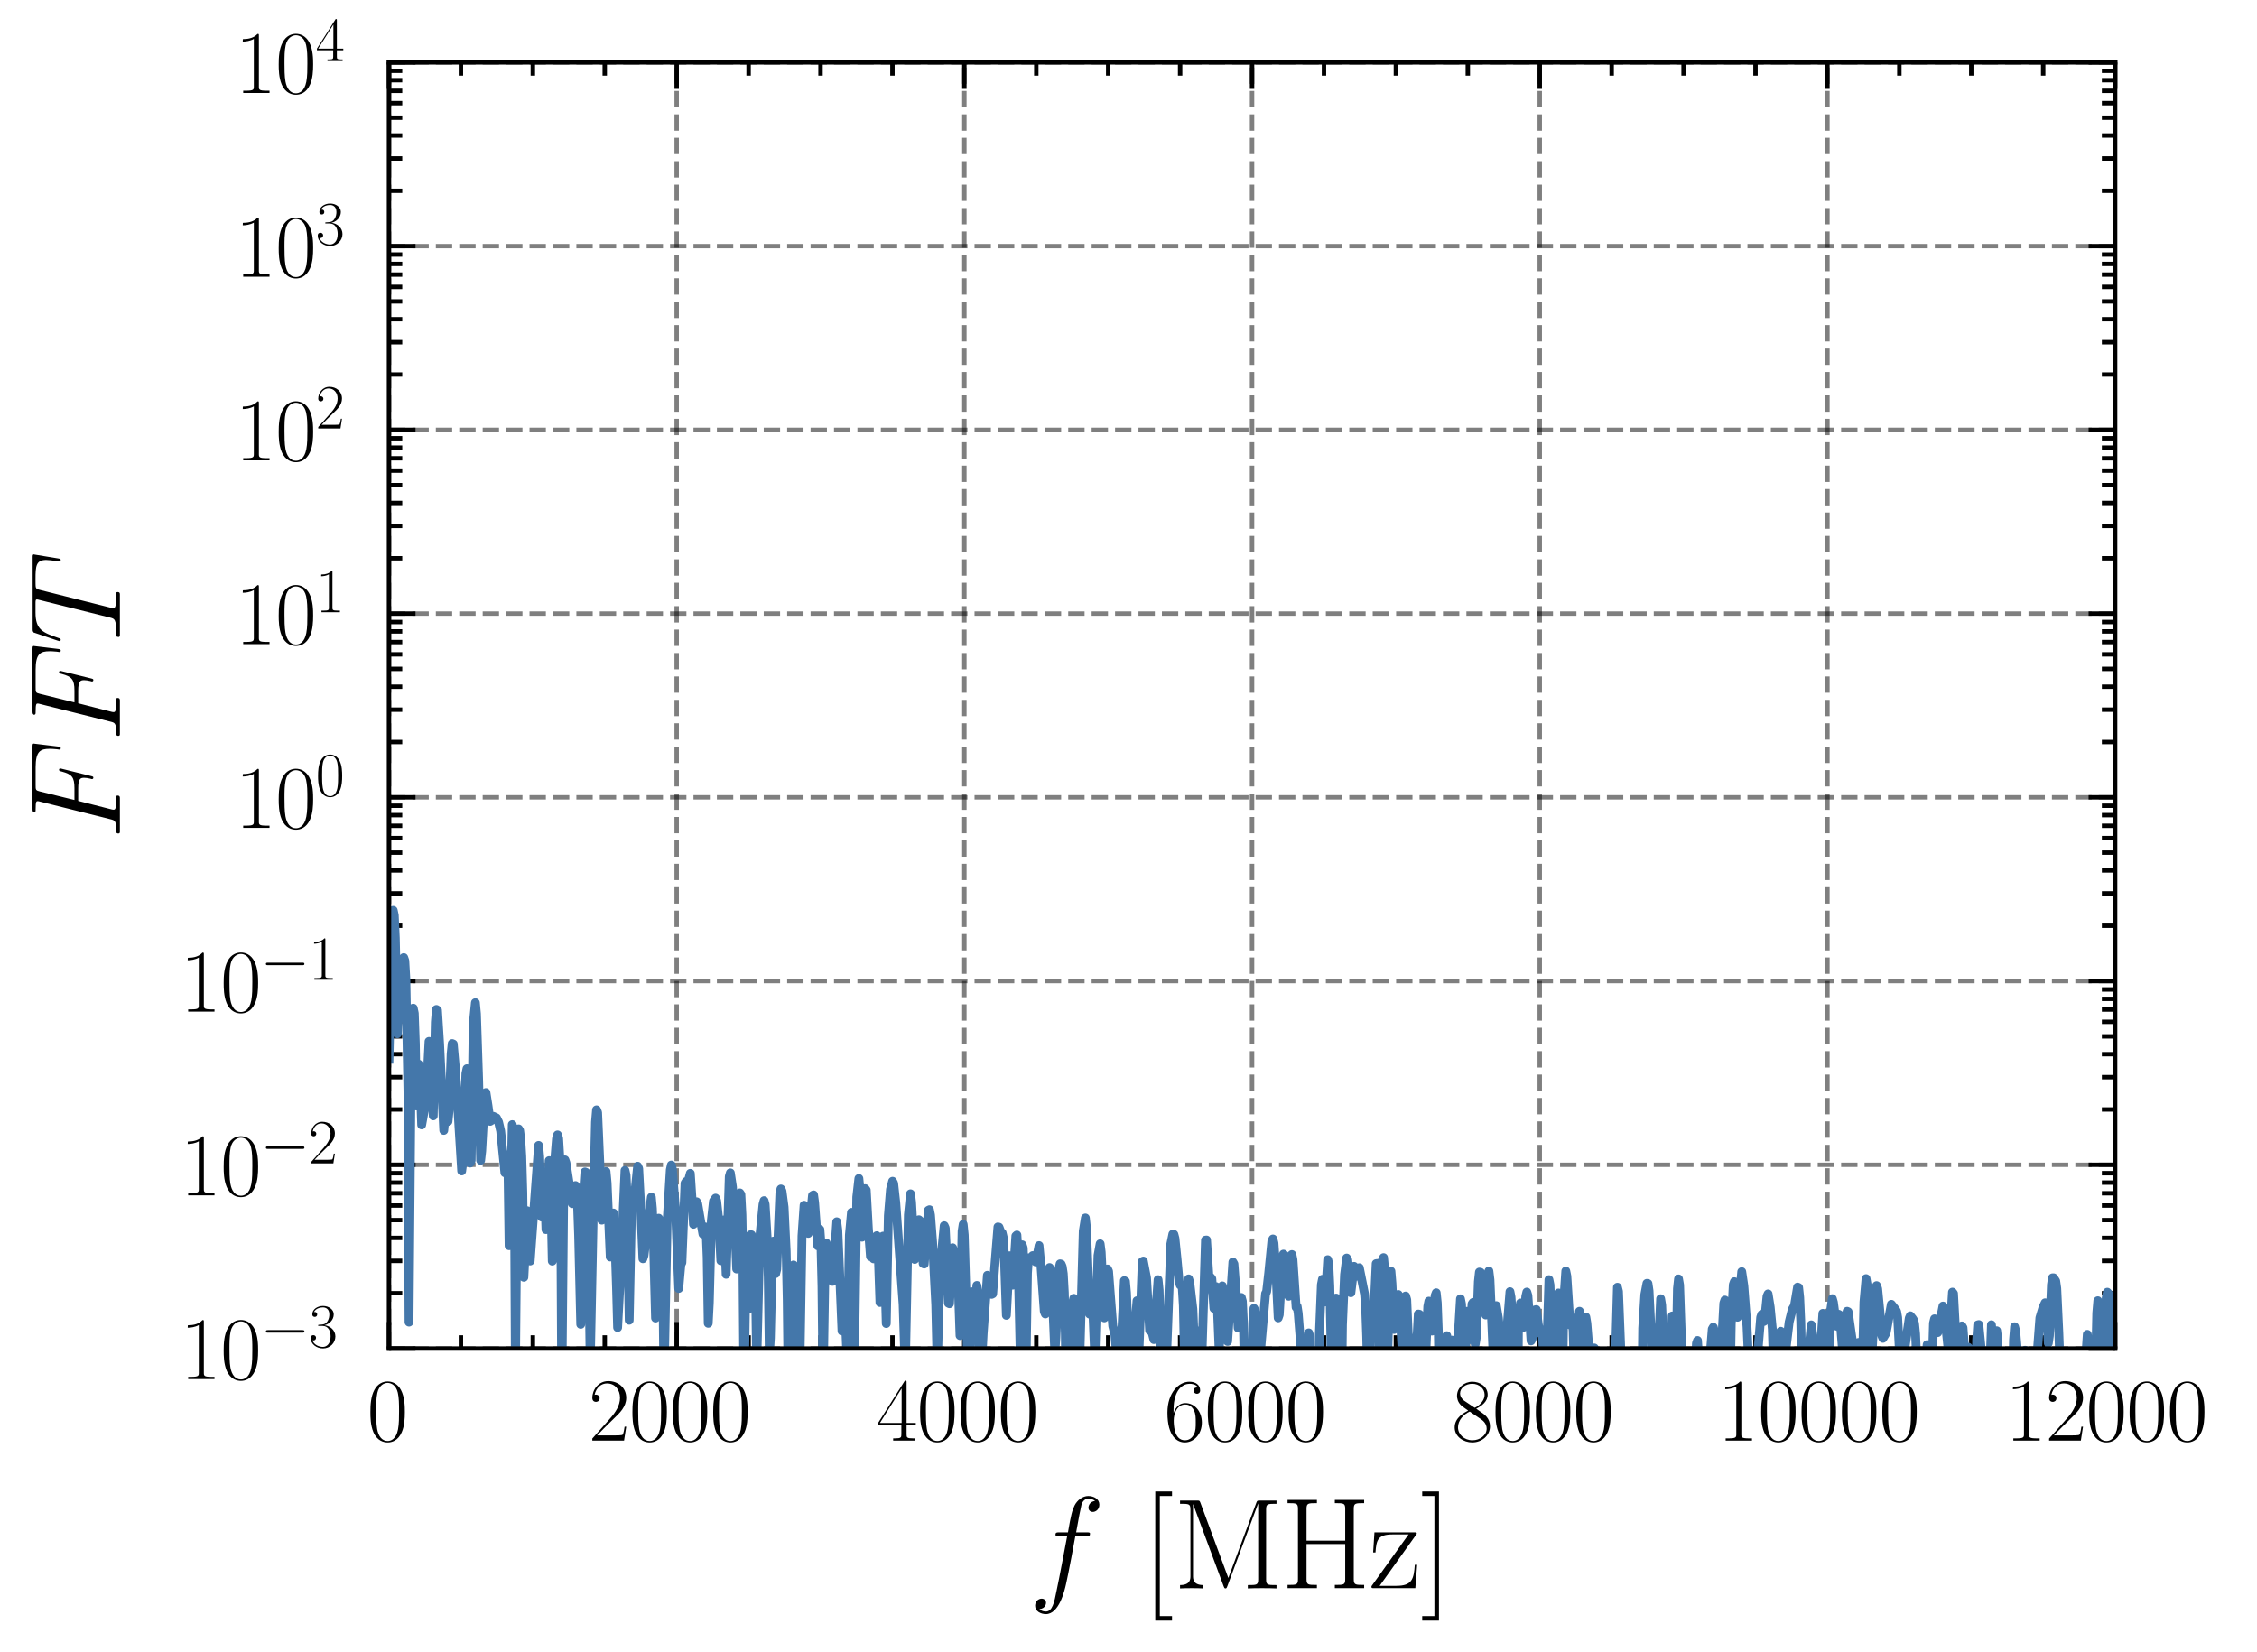 <?xml version="1.0" encoding="utf-8" standalone="no"?>
<!DOCTYPE svg PUBLIC "-//W3C//DTD SVG 1.1//EN"
  "http://www.w3.org/Graphics/SVG/1.1/DTD/svg11.dtd">
<svg xmlns:xlink="http://www.w3.org/1999/xlink" width="255.366pt" height="186.891pt" viewBox="0 0 255.366 186.891" xmlns="http://www.w3.org/2000/svg" version="1.1">
 <defs>
  <style type="text/css">*{stroke-linejoin: round; stroke-linecap: butt}</style>
 </defs>
 <g id="figure_1">
  <g id="patch_1">
   <path d="M -0 186.891 
L 255.366 186.891 
L 255.366 0 
L -0 0 
L -0 186.891 
z
" style="fill: none"/>
  </g>
  <g id="axes_1">
   <g id="patch_2">
    <path d="M 44.013 152.589 
L 239.313 152.589 
L 239.313 7.059 
L 44.013 7.059 
L 44.013 152.589 
z
" style="fill: none"/>
   </g>
   <g id="matplotlib.axis_1">
    <g id="xtick_1">
     <g id="line2d_1">
      <path d="M 44.013 152.589 
L 44.013 7.059 
" clip-path="url(#p617c4f86ad)" style="fill: none; stroke-dasharray: 1.85,0.8; stroke-dashoffset: 0; stroke: #000000; stroke-opacity: 0.5; stroke-width: 0.5"/>
     </g>
     <g id="line2d_2">
      <defs>
       <path id="m755a790062" d="M 0 0 
L 0 -3 
" style="stroke: #000000; stroke-width: 0.5"/>
      </defs>
      <g>
       <use xlink:href="#m755a790062" x="44.013" y="152.589" style="stroke: #000000; stroke-width: 0.5"/>
      </g>
     </g>
     <g id="line2d_3">
      <defs>
       <path id="m1ce847413f" d="M 0 0 
L 0 3 
" style="stroke: #000000; stroke-width: 0.5"/>
      </defs>
      <g>
       <use xlink:href="#m1ce847413f" x="44.013" y="7.059" style="stroke: #000000; stroke-width: 0.5"/>
      </g>
     </g>
     <g id="text_1">
      <!-- $\mathdefault{0}$ -->
      <g transform="translate(41.522 163.008) scale(0.1 -0.1)">
       <defs>
        <path id="CMR17-30" d="M 2688 2025 
C 2688 2416 2682 3080 2413 3591 
C 2176 4039 1798 4198 1466 4198 
C 1158 4198 768 4058 525 3597 
C 269 3118 243 2524 243 2025 
C 243 1661 250 1106 448 619 
C 723 -39 1216 -128 1466 -128 
C 1760 -128 2208 -7 2470 600 
C 2662 1042 2688 1559 2688 2025 
z
M 1466 -26 
C 1056 -26 813 325 723 812 
C 653 1188 653 1738 653 2096 
C 653 2588 653 2997 736 3387 
C 858 3929 1216 4096 1466 4096 
C 1728 4096 2067 3923 2189 3400 
C 2272 3036 2278 2607 2278 2096 
C 2278 1680 2278 1169 2202 792 
C 2067 95 1690 -26 1466 -26 
z
" transform="scale(0.016)"/>
       </defs>
       <use xlink:href="#CMR17-30" transform="scale(0.996)"/>
      </g>
     </g>
    </g>
    <g id="xtick_2">
     <g id="line2d_4">
      <path d="M 76.563 152.589 
L 76.563 7.059 
" clip-path="url(#p617c4f86ad)" style="fill: none; stroke-dasharray: 1.85,0.8; stroke-dashoffset: 0; stroke: #000000; stroke-opacity: 0.5; stroke-width: 0.5"/>
     </g>
     <g id="line2d_5">
      <g>
       <use xlink:href="#m755a790062" x="76.563" y="152.589" style="stroke: #000000; stroke-width: 0.5"/>
      </g>
     </g>
     <g id="line2d_6">
      <g>
       <use xlink:href="#m1ce847413f" x="76.563" y="7.059" style="stroke: #000000; stroke-width: 0.5"/>
      </g>
     </g>
     <g id="text_2">
      <!-- $\mathdefault{2000}$ -->
      <g transform="translate(66.6 163.008) scale(0.1 -0.1)">
       <defs>
        <path id="CMR17-32" d="M 2669 989 
L 2554 989 
C 2490 536 2438 459 2413 420 
C 2381 369 1920 369 1830 369 
L 602 369 
C 832 619 1280 1072 1824 1597 
C 2214 1967 2669 2402 2669 3035 
C 2669 3790 2067 4224 1395 4224 
C 691 4224 262 3604 262 3030 
C 262 2780 448 2748 525 2748 
C 589 2748 781 2787 781 3010 
C 781 3207 614 3264 525 3264 
C 486 3264 448 3258 422 3245 
C 544 3790 915 4058 1306 4058 
C 1862 4058 2227 3617 2227 3035 
C 2227 2479 1901 2000 1536 1584 
L 262 146 
L 262 0 
L 2515 0 
L 2669 989 
z
" transform="scale(0.016)"/>
       </defs>
       <use xlink:href="#CMR17-32" transform="scale(0.996)"/>
       <use xlink:href="#CMR17-30" transform="translate(45.69 0) scale(0.996)"/>
       <use xlink:href="#CMR17-30" transform="translate(91.381 0) scale(0.996)"/>
       <use xlink:href="#CMR17-30" transform="translate(137.071 0) scale(0.996)"/>
      </g>
     </g>
    </g>
    <g id="xtick_3">
     <g id="line2d_7">
      <path d="M 109.113 152.589 
L 109.113 7.059 
" clip-path="url(#p617c4f86ad)" style="fill: none; stroke-dasharray: 1.85,0.8; stroke-dashoffset: 0; stroke: #000000; stroke-opacity: 0.5; stroke-width: 0.5"/>
     </g>
     <g id="line2d_8">
      <g>
       <use xlink:href="#m755a790062" x="109.113" y="152.589" style="stroke: #000000; stroke-width: 0.5"/>
      </g>
     </g>
     <g id="line2d_9">
      <g>
       <use xlink:href="#m1ce847413f" x="109.113" y="7.059" style="stroke: #000000; stroke-width: 0.5"/>
      </g>
     </g>
     <g id="text_3">
      <!-- $\mathdefault{4000}$ -->
      <g transform="translate(99.15 163.008) scale(0.1 -0.1)">
       <defs>
        <path id="CMR17-34" d="M 2150 4122 
C 2150 4256 2144 4256 2029 4256 
L 128 1254 
L 128 1088 
L 1779 1088 
L 1779 457 
C 1779 224 1766 160 1318 160 
L 1197 160 
L 1197 0 
C 1402 0 1747 0 1965 0 
C 2182 0 2528 0 2733 0 
L 2733 160 
L 2611 160 
C 2163 160 2150 224 2150 457 
L 2150 1088 
L 2803 1088 
L 2803 1254 
L 2150 1254 
L 2150 4122 
z
M 1798 3703 
L 1798 1254 
L 256 1254 
L 1798 3703 
z
" transform="scale(0.016)"/>
       </defs>
       <use xlink:href="#CMR17-34" transform="scale(0.996)"/>
       <use xlink:href="#CMR17-30" transform="translate(45.69 0) scale(0.996)"/>
       <use xlink:href="#CMR17-30" transform="translate(91.381 0) scale(0.996)"/>
       <use xlink:href="#CMR17-30" transform="translate(137.071 0) scale(0.996)"/>
      </g>
     </g>
    </g>
    <g id="xtick_4">
     <g id="line2d_10">
      <path d="M 141.663 152.589 
L 141.663 7.059 
" clip-path="url(#p617c4f86ad)" style="fill: none; stroke-dasharray: 1.85,0.8; stroke-dashoffset: 0; stroke: #000000; stroke-opacity: 0.5; stroke-width: 0.5"/>
     </g>
     <g id="line2d_11">
      <g>
       <use xlink:href="#m755a790062" x="141.663" y="152.589" style="stroke: #000000; stroke-width: 0.5"/>
      </g>
     </g>
     <g id="line2d_12">
      <g>
       <use xlink:href="#m1ce847413f" x="141.663" y="7.059" style="stroke: #000000; stroke-width: 0.5"/>
      </g>
     </g>
     <g id="text_4">
      <!-- $\mathdefault{6000}$ -->
      <g transform="translate(131.7 163.008) scale(0.1 -0.1)">
       <defs>
        <path id="CMR17-36" d="M 678 2176 
C 678 3690 1395 4032 1811 4032 
C 1946 4032 2272 4009 2400 3776 
C 2298 3776 2106 3776 2106 3553 
C 2106 3381 2246 3323 2336 3323 
C 2394 3323 2566 3348 2566 3560 
C 2566 3954 2246 4179 1805 4179 
C 1043 4179 243 3390 243 1984 
C 243 253 966 -128 1478 -128 
C 2099 -128 2688 427 2688 1283 
C 2688 2081 2170 2662 1517 2662 
C 1126 2662 838 2407 678 1960 
L 678 2176 
z
M 1478 25 
C 691 25 691 1200 691 1436 
C 691 1896 909 2560 1504 2560 
C 1613 2560 1926 2560 2138 2120 
C 2253 1870 2253 1609 2253 1289 
C 2253 944 2253 690 2118 434 
C 1978 171 1773 25 1478 25 
z
" transform="scale(0.016)"/>
       </defs>
       <use xlink:href="#CMR17-36" transform="scale(0.996)"/>
       <use xlink:href="#CMR17-30" transform="translate(45.69 0) scale(0.996)"/>
       <use xlink:href="#CMR17-30" transform="translate(91.381 0) scale(0.996)"/>
       <use xlink:href="#CMR17-30" transform="translate(137.071 0) scale(0.996)"/>
      </g>
     </g>
    </g>
    <g id="xtick_5">
     <g id="line2d_13">
      <path d="M 174.213 152.589 
L 174.213 7.059 
" clip-path="url(#p617c4f86ad)" style="fill: none; stroke-dasharray: 1.85,0.8; stroke-dashoffset: 0; stroke: #000000; stroke-opacity: 0.5; stroke-width: 0.5"/>
     </g>
     <g id="line2d_14">
      <g>
       <use xlink:href="#m755a790062" x="174.213" y="152.589" style="stroke: #000000; stroke-width: 0.5"/>
      </g>
     </g>
     <g id="line2d_15">
      <g>
       <use xlink:href="#m1ce847413f" x="174.213" y="7.059" style="stroke: #000000; stroke-width: 0.5"/>
      </g>
     </g>
     <g id="text_5">
      <!-- $\mathdefault{8000}$ -->
      <g transform="translate(164.25 163.008) scale(0.1 -0.1)">
       <defs>
        <path id="CMR17-38" d="M 1741 2264 
C 2144 2467 2554 2773 2554 3263 
C 2554 3841 1990 4179 1472 4179 
C 890 4179 378 3759 378 3180 
C 378 3021 416 2747 666 2505 
C 730 2442 998 2251 1171 2130 
C 883 1983 211 1634 211 934 
C 211 279 838 -128 1459 -128 
C 2144 -128 2720 362 2720 1010 
C 2720 1590 2330 1857 2074 2029 
L 1741 2264 
z
M 902 2822 
C 851 2854 595 3051 595 3351 
C 595 3739 998 4032 1459 4032 
C 1965 4032 2336 3676 2336 3262 
C 2336 2669 1670 2331 1638 2331 
C 1632 2331 1626 2331 1574 2370 
L 902 2822 
z
M 2080 1519 
C 2176 1449 2483 1240 2483 851 
C 2483 381 2010 25 1472 25 
C 890 25 448 438 448 940 
C 448 1443 838 1862 1280 2060 
L 2080 1519 
z
" transform="scale(0.016)"/>
       </defs>
       <use xlink:href="#CMR17-38" transform="scale(0.996)"/>
       <use xlink:href="#CMR17-30" transform="translate(45.69 0) scale(0.996)"/>
       <use xlink:href="#CMR17-30" transform="translate(91.381 0) scale(0.996)"/>
       <use xlink:href="#CMR17-30" transform="translate(137.071 0) scale(0.996)"/>
      </g>
     </g>
    </g>
    <g id="xtick_6">
     <g id="line2d_16">
      <path d="M 206.763 152.589 
L 206.763 7.059 
" clip-path="url(#p617c4f86ad)" style="fill: none; stroke-dasharray: 1.85,0.8; stroke-dashoffset: 0; stroke: #000000; stroke-opacity: 0.5; stroke-width: 0.5"/>
     </g>
     <g id="line2d_17">
      <g>
       <use xlink:href="#m755a790062" x="206.763" y="152.589" style="stroke: #000000; stroke-width: 0.5"/>
      </g>
     </g>
     <g id="line2d_18">
      <g>
       <use xlink:href="#m1ce847413f" x="206.763" y="7.059" style="stroke: #000000; stroke-width: 0.5"/>
      </g>
     </g>
     <g id="text_6">
      <!-- $\mathdefault{10000}$ -->
      <g transform="translate(194.309 163.008) scale(0.1 -0.1)">
       <defs>
        <path id="CMR17-31" d="M 1702 4058 
C 1702 4192 1696 4192 1606 4192 
C 1357 3916 979 3827 621 3827 
C 602 3827 570 3827 563 3808 
C 557 3795 557 3782 557 3648 
C 755 3648 1088 3686 1344 3839 
L 1344 461 
C 1344 236 1331 160 781 160 
L 589 160 
L 589 0 
C 896 0 1216 0 1523 0 
C 1830 0 2150 0 2458 0 
L 2458 160 
L 2266 160 
C 1715 160 1702 230 1702 458 
L 1702 4058 
z
" transform="scale(0.016)"/>
       </defs>
       <use xlink:href="#CMR17-31" transform="scale(0.996)"/>
       <use xlink:href="#CMR17-30" transform="translate(45.69 0) scale(0.996)"/>
       <use xlink:href="#CMR17-30" transform="translate(91.381 0) scale(0.996)"/>
       <use xlink:href="#CMR17-30" transform="translate(137.071 0) scale(0.996)"/>
       <use xlink:href="#CMR17-30" transform="translate(182.762 0) scale(0.996)"/>
      </g>
     </g>
    </g>
    <g id="xtick_7">
     <g id="line2d_19">
      <path d="M 239.313 152.589 
L 239.313 7.059 
" clip-path="url(#p617c4f86ad)" style="fill: none; stroke-dasharray: 1.85,0.8; stroke-dashoffset: 0; stroke: #000000; stroke-opacity: 0.5; stroke-width: 0.5"/>
     </g>
     <g id="line2d_20">
      <g>
       <use xlink:href="#m755a790062" x="239.313" y="152.589" style="stroke: #000000; stroke-width: 0.5"/>
      </g>
     </g>
     <g id="line2d_21">
      <g>
       <use xlink:href="#m1ce847413f" x="239.313" y="7.059" style="stroke: #000000; stroke-width: 0.5"/>
      </g>
     </g>
     <g id="text_7">
      <!-- $\mathdefault{12000}$ -->
      <g transform="translate(226.859 163.008) scale(0.1 -0.1)">
       <use xlink:href="#CMR17-31" transform="scale(0.996)"/>
       <use xlink:href="#CMR17-32" transform="translate(45.69 0) scale(0.996)"/>
       <use xlink:href="#CMR17-30" transform="translate(91.381 0) scale(0.996)"/>
       <use xlink:href="#CMR17-30" transform="translate(137.071 0) scale(0.996)"/>
       <use xlink:href="#CMR17-30" transform="translate(182.762 0) scale(0.996)"/>
      </g>
     </g>
    </g>
    <g id="xtick_8">
     <g id="line2d_22">
      <defs>
       <path id="m37a43ac536" d="M 0 0 
L 0 -1.5 
" style="stroke: #000000; stroke-width: 0.5"/>
      </defs>
      <g>
       <use xlink:href="#m37a43ac536" x="52.15" y="152.589" style="stroke: #000000; stroke-width: 0.5"/>
      </g>
     </g>
     <g id="line2d_23">
      <defs>
       <path id="m9c70e3e754" d="M 0 0 
L 0 1.5 
" style="stroke: #000000; stroke-width: 0.5"/>
      </defs>
      <g>
       <use xlink:href="#m9c70e3e754" x="52.15" y="7.059" style="stroke: #000000; stroke-width: 0.5"/>
      </g>
     </g>
    </g>
    <g id="xtick_9">
     <g id="line2d_24">
      <g>
       <use xlink:href="#m37a43ac536" x="60.288" y="152.589" style="stroke: #000000; stroke-width: 0.5"/>
      </g>
     </g>
     <g id="line2d_25">
      <g>
       <use xlink:href="#m9c70e3e754" x="60.288" y="7.059" style="stroke: #000000; stroke-width: 0.5"/>
      </g>
     </g>
    </g>
    <g id="xtick_10">
     <g id="line2d_26">
      <g>
       <use xlink:href="#m37a43ac536" x="68.425" y="152.589" style="stroke: #000000; stroke-width: 0.5"/>
      </g>
     </g>
     <g id="line2d_27">
      <g>
       <use xlink:href="#m9c70e3e754" x="68.425" y="7.059" style="stroke: #000000; stroke-width: 0.5"/>
      </g>
     </g>
    </g>
    <g id="xtick_11">
     <g id="line2d_28">
      <g>
       <use xlink:href="#m37a43ac536" x="84.7" y="152.589" style="stroke: #000000; stroke-width: 0.5"/>
      </g>
     </g>
     <g id="line2d_29">
      <g>
       <use xlink:href="#m9c70e3e754" x="84.7" y="7.059" style="stroke: #000000; stroke-width: 0.5"/>
      </g>
     </g>
    </g>
    <g id="xtick_12">
     <g id="line2d_30">
      <g>
       <use xlink:href="#m37a43ac536" x="92.838" y="152.589" style="stroke: #000000; stroke-width: 0.5"/>
      </g>
     </g>
     <g id="line2d_31">
      <g>
       <use xlink:href="#m9c70e3e754" x="92.838" y="7.059" style="stroke: #000000; stroke-width: 0.5"/>
      </g>
     </g>
    </g>
    <g id="xtick_13">
     <g id="line2d_32">
      <g>
       <use xlink:href="#m37a43ac536" x="100.975" y="152.589" style="stroke: #000000; stroke-width: 0.5"/>
      </g>
     </g>
     <g id="line2d_33">
      <g>
       <use xlink:href="#m9c70e3e754" x="100.975" y="7.059" style="stroke: #000000; stroke-width: 0.5"/>
      </g>
     </g>
    </g>
    <g id="xtick_14">
     <g id="line2d_34">
      <g>
       <use xlink:href="#m37a43ac536" x="117.25" y="152.589" style="stroke: #000000; stroke-width: 0.5"/>
      </g>
     </g>
     <g id="line2d_35">
      <g>
       <use xlink:href="#m9c70e3e754" x="117.25" y="7.059" style="stroke: #000000; stroke-width: 0.5"/>
      </g>
     </g>
    </g>
    <g id="xtick_15">
     <g id="line2d_36">
      <g>
       <use xlink:href="#m37a43ac536" x="125.388" y="152.589" style="stroke: #000000; stroke-width: 0.5"/>
      </g>
     </g>
     <g id="line2d_37">
      <g>
       <use xlink:href="#m9c70e3e754" x="125.388" y="7.059" style="stroke: #000000; stroke-width: 0.5"/>
      </g>
     </g>
    </g>
    <g id="xtick_16">
     <g id="line2d_38">
      <g>
       <use xlink:href="#m37a43ac536" x="133.525" y="152.589" style="stroke: #000000; stroke-width: 0.5"/>
      </g>
     </g>
     <g id="line2d_39">
      <g>
       <use xlink:href="#m9c70e3e754" x="133.525" y="7.059" style="stroke: #000000; stroke-width: 0.5"/>
      </g>
     </g>
    </g>
    <g id="xtick_17">
     <g id="line2d_40">
      <g>
       <use xlink:href="#m37a43ac536" x="149.8" y="152.589" style="stroke: #000000; stroke-width: 0.5"/>
      </g>
     </g>
     <g id="line2d_41">
      <g>
       <use xlink:href="#m9c70e3e754" x="149.8" y="7.059" style="stroke: #000000; stroke-width: 0.5"/>
      </g>
     </g>
    </g>
    <g id="xtick_18">
     <g id="line2d_42">
      <g>
       <use xlink:href="#m37a43ac536" x="157.938" y="152.589" style="stroke: #000000; stroke-width: 0.5"/>
      </g>
     </g>
     <g id="line2d_43">
      <g>
       <use xlink:href="#m9c70e3e754" x="157.938" y="7.059" style="stroke: #000000; stroke-width: 0.5"/>
      </g>
     </g>
    </g>
    <g id="xtick_19">
     <g id="line2d_44">
      <g>
       <use xlink:href="#m37a43ac536" x="166.075" y="152.589" style="stroke: #000000; stroke-width: 0.5"/>
      </g>
     </g>
     <g id="line2d_45">
      <g>
       <use xlink:href="#m9c70e3e754" x="166.075" y="7.059" style="stroke: #000000; stroke-width: 0.5"/>
      </g>
     </g>
    </g>
    <g id="xtick_20">
     <g id="line2d_46">
      <g>
       <use xlink:href="#m37a43ac536" x="182.35" y="152.589" style="stroke: #000000; stroke-width: 0.5"/>
      </g>
     </g>
     <g id="line2d_47">
      <g>
       <use xlink:href="#m9c70e3e754" x="182.35" y="7.059" style="stroke: #000000; stroke-width: 0.5"/>
      </g>
     </g>
    </g>
    <g id="xtick_21">
     <g id="line2d_48">
      <g>
       <use xlink:href="#m37a43ac536" x="190.488" y="152.589" style="stroke: #000000; stroke-width: 0.5"/>
      </g>
     </g>
     <g id="line2d_49">
      <g>
       <use xlink:href="#m9c70e3e754" x="190.488" y="7.059" style="stroke: #000000; stroke-width: 0.5"/>
      </g>
     </g>
    </g>
    <g id="xtick_22">
     <g id="line2d_50">
      <g>
       <use xlink:href="#m37a43ac536" x="198.625" y="152.589" style="stroke: #000000; stroke-width: 0.5"/>
      </g>
     </g>
     <g id="line2d_51">
      <g>
       <use xlink:href="#m9c70e3e754" x="198.625" y="7.059" style="stroke: #000000; stroke-width: 0.5"/>
      </g>
     </g>
    </g>
    <g id="xtick_23">
     <g id="line2d_52">
      <g>
       <use xlink:href="#m37a43ac536" x="214.9" y="152.589" style="stroke: #000000; stroke-width: 0.5"/>
      </g>
     </g>
     <g id="line2d_53">
      <g>
       <use xlink:href="#m9c70e3e754" x="214.9" y="7.059" style="stroke: #000000; stroke-width: 0.5"/>
      </g>
     </g>
    </g>
    <g id="xtick_24">
     <g id="line2d_54">
      <g>
       <use xlink:href="#m37a43ac536" x="223.038" y="152.589" style="stroke: #000000; stroke-width: 0.5"/>
      </g>
     </g>
     <g id="line2d_55">
      <g>
       <use xlink:href="#m9c70e3e754" x="223.038" y="7.059" style="stroke: #000000; stroke-width: 0.5"/>
      </g>
     </g>
    </g>
    <g id="xtick_25">
     <g id="line2d_56">
      <g>
       <use xlink:href="#m37a43ac536" x="231.175" y="152.589" style="stroke: #000000; stroke-width: 0.5"/>
      </g>
     </g>
     <g id="line2d_57">
      <g>
       <use xlink:href="#m9c70e3e754" x="231.175" y="7.059" style="stroke: #000000; stroke-width: 0.5"/>
      </g>
     </g>
    </g>
    <g id="text_8">
     <!-- $f$ [MHz] -->
     <g transform="translate(116.369 179.705) scale(0.144 -0.144)">
      <defs>
       <path id="CMMI12-66" d="M 2854 2566 
C 2982 2566 3034 2566 3034 2688 
C 3034 2752 2982 2752 2867 2752 
L 2349 2752 
C 2470 3429 2560 3897 2611 4107 
C 2650 4265 2784 4416 2950 4416 
C 3085 4416 3219 4358 3283 4298 
C 3034 4272 2957 4082 2957 3969 
C 2957 3837 3053 3759 3174 3759 
C 3302 3759 3494 3870 3494 4119 
C 3494 4393 3226 4544 2944 4544 
C 2669 4544 2400 4334 2272 4078 
C 2157 3848 2093 3611 1946 2752 
L 1517 2752 
C 1395 2752 1331 2752 1331 2637 
C 1331 2566 1370 2566 1498 2566 
L 1907 2566 
C 1792 1976 1530 542 1382 -137 
C 1274 -689 1178 -1152 858 -1152 
C 838 -1152 653 -1152 538 -1031 
C 864 -1005 864 -726 864 -720 
C 864 -593 768 -517 646 -517 
C 518 -517 326 -625 326 -867 
C 326 -1140 608 -1280 858 -1280 
C 1510 -1280 1779 -118 1850 199 
C 1965 688 2278 2376 2310 2566 
L 2854 2566 
z
" transform="scale(0.016)"/>
       <path id="CMR17-5b" d="M 1504 -1600 
L 1504 -1377 
L 902 -1377 
L 902 4544 
L 1504 4544 
L 1504 4767 
L 678 4767 
L 678 -1600 
L 1504 -1600 
z
" transform="scale(0.016)"/>
       <path id="CMR17-4d" d="M 1338 4224 
C 1299 4320 1293 4320 1158 4320 
L 339 4320 
L 339 4160 
C 781 4160 851 4160 851 3875 
L 851 610 
C 851 451 851 153 339 153 
L 339 -13 
C 486 0 755 0 915 0 
C 1075 0 1344 0 1491 -13 
L 1491 153 
C 979 153 979 451 979 610 
L 979 4135 
L 986 4135 
L 2490 89 
C 2515 25 2528 -13 2579 -13 
C 2630 -13 2643 25 2669 89 
L 4186 4166 
L 4192 4166 
L 4192 438 
C 4192 153 4122 153 3680 153 
L 3680 -13 
C 3853 0 4198 0 4384 0 
C 4570 0 4922 0 5094 -13 
L 5094 153 
C 4653 153 4582 153 4582 438 
L 4582 3875 
C 4582 4160 4653 4160 5094 4160 
L 5094 4320 
L 4282 4320 
C 4147 4320 4141 4314 4102 4218 
L 2720 502 
L 1338 4224 
z
" transform="scale(0.016)"/>
       <path id="CMR17-48" d="M 3590 3905 
C 3590 4192 3661 4192 4102 4192 
L 4102 4352 
C 3917 4352 3578 4352 3379 4352 
C 3181 4352 2842 4352 2656 4352 
L 2656 4192 
C 3098 4192 3168 4192 3168 3904 
L 3168 2341 
L 1261 2341 
L 1261 3904 
C 1261 4192 1331 4192 1773 4192 
L 1773 4352 
C 1587 4352 1248 4352 1050 4352 
C 851 4352 512 4352 326 4352 
L 326 4192 
C 768 4192 838 4192 838 3905 
L 838 447 
C 838 160 768 160 326 160 
L 326 0 
C 512 0 851 0 1050 0 
C 1248 0 1587 0 1773 0 
L 1773 160 
C 1331 160 1261 160 1261 446 
L 1261 2176 
L 3168 2176 
L 3168 446 
C 3168 160 3098 160 2656 160 
L 2656 0 
C 2842 0 3181 0 3379 0 
C 3578 0 3917 0 4102 0 
L 4102 160 
C 3661 160 3590 160 3590 447 
L 3590 3905 
z
" transform="scale(0.016)"/>
       <path id="CMR17-7a" d="M 2310 2605 
C 2362 2670 2362 2682 2362 2695 
C 2362 2752 2336 2752 2221 2752 
L 275 2752 
L 211 1760 
L 326 1760 
C 371 2381 442 2650 1178 2650 
L 1958 2650 
L 128 96 
C 128 0 134 0 269 0 
L 2291 0 
L 2381 1152 
L 2266 1152 
C 2214 442 2131 115 1350 115 
L 531 115 
L 2310 2605 
z
" transform="scale(0.016)"/>
       <path id="CMR17-5d" d="M 915 4767 
L 90 4767 
L 90 4544 
L 691 4544 
L 691 -1377 
L 90 -1377 
L 90 -1600 
L 915 -1600 
L 915 4767 
z
" transform="scale(0.016)"/>
      </defs>
      <use xlink:href="#CMMI12-66" transform="scale(0.996)"/>
      <use xlink:href="#CMR17-5b" transform="translate(88.796 0) scale(0.996)"/>
      <use xlink:href="#CMR17-4d" transform="translate(113.667 0) scale(0.996)"/>
      <use xlink:href="#CMR17-48" transform="translate(198.354 0) scale(0.996)"/>
      <use xlink:href="#CMR17-7a" transform="translate(267.427 0) scale(0.996)"/>
      <use xlink:href="#CMR17-5d" transform="translate(307.912 0) scale(0.996)"/>
     </g>
    </g>
   </g>
   <g id="matplotlib.axis_2">
    <g id="ytick_1">
     <g id="line2d_58">
      <path d="M 44.013 152.589 
L 239.313 152.589 
" clip-path="url(#p617c4f86ad)" style="fill: none; stroke-dasharray: 1.85,0.8; stroke-dashoffset: 0; stroke: #000000; stroke-opacity: 0.5; stroke-width: 0.5"/>
     </g>
     <g id="line2d_59">
      <defs>
       <path id="md9a4e11a03" d="M 0 0 
L 3 0 
" style="stroke: #000000; stroke-width: 0.5"/>
      </defs>
      <g>
       <use xlink:href="#md9a4e11a03" x="44.013" y="152.589" style="stroke: #000000; stroke-width: 0.5"/>
      </g>
     </g>
     <g id="line2d_60">
      <defs>
       <path id="mf35fe8bf0a" d="M 0 0 
L -3 0 
" style="stroke: #000000; stroke-width: 0.5"/>
      </defs>
      <g>
       <use xlink:href="#mf35fe8bf0a" x="239.313" y="152.589" style="stroke: #000000; stroke-width: 0.5"/>
      </g>
     </g>
     <g id="text_9">
      <!-- $\mathdefault{10^{-3}}$ -->
      <g transform="translate(20.352 156.048) scale(0.1 -0.1)">
       <defs>
        <path id="CMSY10-0" d="M 4218 1472 
C 4326 1472 4442 1472 4442 1600 
C 4442 1728 4326 1728 4218 1728 
L 755 1728 
C 646 1728 531 1728 531 1600 
C 531 1472 646 1472 755 1472 
L 4218 1472 
z
" transform="scale(0.016)"/>
        <path id="CMR17-33" d="M 1414 2157 
C 1984 2157 2234 1662 2234 1090 
C 2234 320 1824 25 1453 25 
C 1114 25 563 194 390 693 
C 422 680 454 680 486 680 
C 640 680 755 782 755 948 
C 755 1133 614 1216 486 1216 
C 378 1216 211 1165 211 926 
C 211 335 787 -128 1466 -128 
C 2176 -128 2720 430 2720 1085 
C 2720 1707 2208 2157 1600 2227 
C 2086 2328 2554 2756 2554 3329 
C 2554 3820 2048 4179 1472 4179 
C 890 4179 378 3829 378 3329 
C 378 3110 544 3072 627 3072 
C 762 3072 877 3155 877 3321 
C 877 3486 762 3569 627 3569 
C 602 3569 570 3569 544 3557 
C 730 3959 1235 4032 1459 4032 
C 1683 4032 2106 3925 2106 3320 
C 2106 3143 2080 2828 1862 2550 
C 1670 2304 1453 2304 1242 2284 
C 1210 2284 1062 2269 1037 2269 
C 992 2263 966 2257 966 2208 
C 966 2163 973 2157 1101 2157 
L 1414 2157 
z
" transform="scale(0.016)"/>
       </defs>
       <use xlink:href="#CMR17-31" transform="scale(0.996)"/>
       <use xlink:href="#CMR17-30" transform="translate(45.69 0) scale(0.996)"/>
       <use xlink:href="#CMSY10-0" transform="translate(91.381 36.154) scale(0.697)"/>
       <use xlink:href="#CMR17-33" transform="translate(145.622 36.154) scale(0.697)"/>
      </g>
     </g>
    </g>
    <g id="ytick_2">
     <g id="line2d_61">
      <path d="M 44.013 131.799 
L 239.313 131.799 
" clip-path="url(#p617c4f86ad)" style="fill: none; stroke-dasharray: 1.85,0.8; stroke-dashoffset: 0; stroke: #000000; stroke-opacity: 0.5; stroke-width: 0.5"/>
     </g>
     <g id="line2d_62">
      <g>
       <use xlink:href="#md9a4e11a03" x="44.013" y="131.799" style="stroke: #000000; stroke-width: 0.5"/>
      </g>
     </g>
     <g id="line2d_63">
      <g>
       <use xlink:href="#mf35fe8bf0a" x="239.313" y="131.799" style="stroke: #000000; stroke-width: 0.5"/>
      </g>
     </g>
     <g id="text_10">
      <!-- $\mathdefault{10^{-2}}$ -->
      <g transform="translate(20.352 135.258) scale(0.1 -0.1)">
       <use xlink:href="#CMR17-31" transform="scale(0.996)"/>
       <use xlink:href="#CMR17-30" transform="translate(45.69 0) scale(0.996)"/>
       <use xlink:href="#CMSY10-0" transform="translate(91.381 36.154) scale(0.697)"/>
       <use xlink:href="#CMR17-32" transform="translate(145.622 36.154) scale(0.697)"/>
      </g>
     </g>
    </g>
    <g id="ytick_3">
     <g id="line2d_64">
      <path d="M 44.013 111.009 
L 239.313 111.009 
" clip-path="url(#p617c4f86ad)" style="fill: none; stroke-dasharray: 1.85,0.8; stroke-dashoffset: 0; stroke: #000000; stroke-opacity: 0.5; stroke-width: 0.5"/>
     </g>
     <g id="line2d_65">
      <g>
       <use xlink:href="#md9a4e11a03" x="44.013" y="111.009" style="stroke: #000000; stroke-width: 0.5"/>
      </g>
     </g>
     <g id="line2d_66">
      <g>
       <use xlink:href="#mf35fe8bf0a" x="239.313" y="111.009" style="stroke: #000000; stroke-width: 0.5"/>
      </g>
     </g>
     <g id="text_11">
      <!-- $\mathdefault{10^{-1}}$ -->
      <g transform="translate(20.352 114.468) scale(0.1 -0.1)">
       <use xlink:href="#CMR17-31" transform="scale(0.996)"/>
       <use xlink:href="#CMR17-30" transform="translate(45.69 0) scale(0.996)"/>
       <use xlink:href="#CMSY10-0" transform="translate(91.381 36.154) scale(0.697)"/>
       <use xlink:href="#CMR17-31" transform="translate(145.622 36.154) scale(0.697)"/>
      </g>
     </g>
    </g>
    <g id="ytick_4">
     <g id="line2d_67">
      <path d="M 44.013 90.219 
L 239.313 90.219 
" clip-path="url(#p617c4f86ad)" style="fill: none; stroke-dasharray: 1.85,0.8; stroke-dashoffset: 0; stroke: #000000; stroke-opacity: 0.5; stroke-width: 0.5"/>
     </g>
     <g id="line2d_68">
      <g>
       <use xlink:href="#md9a4e11a03" x="44.013" y="90.219" style="stroke: #000000; stroke-width: 0.5"/>
      </g>
     </g>
     <g id="line2d_69">
      <g>
       <use xlink:href="#mf35fe8bf0a" x="239.313" y="90.219" style="stroke: #000000; stroke-width: 0.5"/>
      </g>
     </g>
     <g id="text_12">
      <!-- $\mathdefault{10^{0}}$ -->
      <g transform="translate(26.579 93.678) scale(0.1 -0.1)">
       <use xlink:href="#CMR17-31" transform="scale(0.996)"/>
       <use xlink:href="#CMR17-30" transform="translate(45.69 0) scale(0.996)"/>
       <use xlink:href="#CMR17-30" transform="translate(91.381 36.154) scale(0.697)"/>
      </g>
     </g>
    </g>
    <g id="ytick_5">
     <g id="line2d_70">
      <path d="M 44.013 69.429 
L 239.313 69.429 
" clip-path="url(#p617c4f86ad)" style="fill: none; stroke-dasharray: 1.85,0.8; stroke-dashoffset: 0; stroke: #000000; stroke-opacity: 0.5; stroke-width: 0.5"/>
     </g>
     <g id="line2d_71">
      <g>
       <use xlink:href="#md9a4e11a03" x="44.013" y="69.429" style="stroke: #000000; stroke-width: 0.5"/>
      </g>
     </g>
     <g id="line2d_72">
      <g>
       <use xlink:href="#mf35fe8bf0a" x="239.313" y="69.429" style="stroke: #000000; stroke-width: 0.5"/>
      </g>
     </g>
     <g id="text_13">
      <!-- $\mathdefault{10^{1}}$ -->
      <g transform="translate(26.579 72.888) scale(0.1 -0.1)">
       <use xlink:href="#CMR17-31" transform="scale(0.996)"/>
       <use xlink:href="#CMR17-30" transform="translate(45.69 0) scale(0.996)"/>
       <use xlink:href="#CMR17-31" transform="translate(91.381 36.154) scale(0.697)"/>
      </g>
     </g>
    </g>
    <g id="ytick_6">
     <g id="line2d_73">
      <path d="M 44.013 48.639 
L 239.313 48.639 
" clip-path="url(#p617c4f86ad)" style="fill: none; stroke-dasharray: 1.85,0.8; stroke-dashoffset: 0; stroke: #000000; stroke-opacity: 0.5; stroke-width: 0.5"/>
     </g>
     <g id="line2d_74">
      <g>
       <use xlink:href="#md9a4e11a03" x="44.013" y="48.639" style="stroke: #000000; stroke-width: 0.5"/>
      </g>
     </g>
     <g id="line2d_75">
      <g>
       <use xlink:href="#mf35fe8bf0a" x="239.313" y="48.639" style="stroke: #000000; stroke-width: 0.5"/>
      </g>
     </g>
     <g id="text_14">
      <!-- $\mathdefault{10^{2}}$ -->
      <g transform="translate(26.579 52.098) scale(0.1 -0.1)">
       <use xlink:href="#CMR17-31" transform="scale(0.996)"/>
       <use xlink:href="#CMR17-30" transform="translate(45.69 0) scale(0.996)"/>
       <use xlink:href="#CMR17-32" transform="translate(91.381 36.154) scale(0.697)"/>
      </g>
     </g>
    </g>
    <g id="ytick_7">
     <g id="line2d_76">
      <path d="M 44.013 27.849 
L 239.313 27.849 
" clip-path="url(#p617c4f86ad)" style="fill: none; stroke-dasharray: 1.85,0.8; stroke-dashoffset: 0; stroke: #000000; stroke-opacity: 0.5; stroke-width: 0.5"/>
     </g>
     <g id="line2d_77">
      <g>
       <use xlink:href="#md9a4e11a03" x="44.013" y="27.849" style="stroke: #000000; stroke-width: 0.5"/>
      </g>
     </g>
     <g id="line2d_78">
      <g>
       <use xlink:href="#mf35fe8bf0a" x="239.313" y="27.849" style="stroke: #000000; stroke-width: 0.5"/>
      </g>
     </g>
     <g id="text_15">
      <!-- $\mathdefault{10^{3}}$ -->
      <g transform="translate(26.579 31.308) scale(0.1 -0.1)">
       <use xlink:href="#CMR17-31" transform="scale(0.996)"/>
       <use xlink:href="#CMR17-30" transform="translate(45.69 0) scale(0.996)"/>
       <use xlink:href="#CMR17-33" transform="translate(91.381 36.154) scale(0.697)"/>
      </g>
     </g>
    </g>
    <g id="ytick_8">
     <g id="line2d_79">
      <path d="M 44.013 7.059 
L 239.313 7.059 
" clip-path="url(#p617c4f86ad)" style="fill: none; stroke-dasharray: 1.85,0.8; stroke-dashoffset: 0; stroke: #000000; stroke-opacity: 0.5; stroke-width: 0.5"/>
     </g>
     <g id="line2d_80">
      <g>
       <use xlink:href="#md9a4e11a03" x="44.013" y="7.059" style="stroke: #000000; stroke-width: 0.5"/>
      </g>
     </g>
     <g id="line2d_81">
      <g>
       <use xlink:href="#mf35fe8bf0a" x="239.313" y="7.059" style="stroke: #000000; stroke-width: 0.5"/>
      </g>
     </g>
     <g id="text_16">
      <!-- $\mathdefault{10^{4}}$ -->
      <g transform="translate(26.579 10.518) scale(0.1 -0.1)">
       <use xlink:href="#CMR17-31" transform="scale(0.996)"/>
       <use xlink:href="#CMR17-30" transform="translate(45.69 0) scale(0.996)"/>
       <use xlink:href="#CMR17-34" transform="translate(91.381 36.154) scale(0.697)"/>
      </g>
     </g>
    </g>
    <g id="ytick_9">
     <g id="line2d_82">
      <defs>
       <path id="mb4eddba598" d="M 0 0 
L 1.5 0 
" style="stroke: #000000; stroke-width: 0.5"/>
      </defs>
      <g>
       <use xlink:href="#mb4eddba598" x="44.013" y="146.331" style="stroke: #000000; stroke-width: 0.5"/>
      </g>
     </g>
     <g id="line2d_83">
      <defs>
       <path id="mb2ac98f8ba" d="M 0 0 
L -1.5 0 
" style="stroke: #000000; stroke-width: 0.5"/>
      </defs>
      <g>
       <use xlink:href="#mb2ac98f8ba" x="239.313" y="146.331" style="stroke: #000000; stroke-width: 0.5"/>
      </g>
     </g>
    </g>
    <g id="ytick_10">
     <g id="line2d_84">
      <g>
       <use xlink:href="#mb4eddba598" x="44.013" y="142.67" style="stroke: #000000; stroke-width: 0.5"/>
      </g>
     </g>
     <g id="line2d_85">
      <g>
       <use xlink:href="#mb2ac98f8ba" x="239.313" y="142.67" style="stroke: #000000; stroke-width: 0.5"/>
      </g>
     </g>
    </g>
    <g id="ytick_11">
     <g id="line2d_86">
      <g>
       <use xlink:href="#mb4eddba598" x="44.013" y="140.072" style="stroke: #000000; stroke-width: 0.5"/>
      </g>
     </g>
     <g id="line2d_87">
      <g>
       <use xlink:href="#mb2ac98f8ba" x="239.313" y="140.072" style="stroke: #000000; stroke-width: 0.5"/>
      </g>
     </g>
    </g>
    <g id="ytick_12">
     <g id="line2d_88">
      <g>
       <use xlink:href="#mb4eddba598" x="44.013" y="138.058" style="stroke: #000000; stroke-width: 0.5"/>
      </g>
     </g>
     <g id="line2d_89">
      <g>
       <use xlink:href="#mb2ac98f8ba" x="239.313" y="138.058" style="stroke: #000000; stroke-width: 0.5"/>
      </g>
     </g>
    </g>
    <g id="ytick_13">
     <g id="line2d_90">
      <g>
       <use xlink:href="#mb4eddba598" x="44.013" y="136.411" style="stroke: #000000; stroke-width: 0.5"/>
      </g>
     </g>
     <g id="line2d_91">
      <g>
       <use xlink:href="#mb2ac98f8ba" x="239.313" y="136.411" style="stroke: #000000; stroke-width: 0.5"/>
      </g>
     </g>
    </g>
    <g id="ytick_14">
     <g id="line2d_92">
      <g>
       <use xlink:href="#mb4eddba598" x="44.013" y="135.02" style="stroke: #000000; stroke-width: 0.5"/>
      </g>
     </g>
     <g id="line2d_93">
      <g>
       <use xlink:href="#mb2ac98f8ba" x="239.313" y="135.02" style="stroke: #000000; stroke-width: 0.5"/>
      </g>
     </g>
    </g>
    <g id="ytick_15">
     <g id="line2d_94">
      <g>
       <use xlink:href="#mb4eddba598" x="44.013" y="133.814" style="stroke: #000000; stroke-width: 0.5"/>
      </g>
     </g>
     <g id="line2d_95">
      <g>
       <use xlink:href="#mb2ac98f8ba" x="239.313" y="133.814" style="stroke: #000000; stroke-width: 0.5"/>
      </g>
     </g>
    </g>
    <g id="ytick_16">
     <g id="line2d_96">
      <g>
       <use xlink:href="#mb4eddba598" x="44.013" y="132.751" style="stroke: #000000; stroke-width: 0.5"/>
      </g>
     </g>
     <g id="line2d_97">
      <g>
       <use xlink:href="#mb2ac98f8ba" x="239.313" y="132.751" style="stroke: #000000; stroke-width: 0.5"/>
      </g>
     </g>
    </g>
    <g id="ytick_17">
     <g id="line2d_98">
      <g>
       <use xlink:href="#mb4eddba598" x="44.013" y="125.541" style="stroke: #000000; stroke-width: 0.5"/>
      </g>
     </g>
     <g id="line2d_99">
      <g>
       <use xlink:href="#mb2ac98f8ba" x="239.313" y="125.541" style="stroke: #000000; stroke-width: 0.5"/>
      </g>
     </g>
    </g>
    <g id="ytick_18">
     <g id="line2d_100">
      <g>
       <use xlink:href="#mb4eddba598" x="44.013" y="121.88" style="stroke: #000000; stroke-width: 0.5"/>
      </g>
     </g>
     <g id="line2d_101">
      <g>
       <use xlink:href="#mb2ac98f8ba" x="239.313" y="121.88" style="stroke: #000000; stroke-width: 0.5"/>
      </g>
     </g>
    </g>
    <g id="ytick_19">
     <g id="line2d_102">
      <g>
       <use xlink:href="#mb4eddba598" x="44.013" y="119.282" style="stroke: #000000; stroke-width: 0.5"/>
      </g>
     </g>
     <g id="line2d_103">
      <g>
       <use xlink:href="#mb2ac98f8ba" x="239.313" y="119.282" style="stroke: #000000; stroke-width: 0.5"/>
      </g>
     </g>
    </g>
    <g id="ytick_20">
     <g id="line2d_104">
      <g>
       <use xlink:href="#mb4eddba598" x="44.013" y="117.268" style="stroke: #000000; stroke-width: 0.5"/>
      </g>
     </g>
     <g id="line2d_105">
      <g>
       <use xlink:href="#mb2ac98f8ba" x="239.313" y="117.268" style="stroke: #000000; stroke-width: 0.5"/>
      </g>
     </g>
    </g>
    <g id="ytick_21">
     <g id="line2d_106">
      <g>
       <use xlink:href="#mb4eddba598" x="44.013" y="115.621" style="stroke: #000000; stroke-width: 0.5"/>
      </g>
     </g>
     <g id="line2d_107">
      <g>
       <use xlink:href="#mb2ac98f8ba" x="239.313" y="115.621" style="stroke: #000000; stroke-width: 0.5"/>
      </g>
     </g>
    </g>
    <g id="ytick_22">
     <g id="line2d_108">
      <g>
       <use xlink:href="#mb4eddba598" x="44.013" y="114.23" style="stroke: #000000; stroke-width: 0.5"/>
      </g>
     </g>
     <g id="line2d_109">
      <g>
       <use xlink:href="#mb2ac98f8ba" x="239.313" y="114.23" style="stroke: #000000; stroke-width: 0.5"/>
      </g>
     </g>
    </g>
    <g id="ytick_23">
     <g id="line2d_110">
      <g>
       <use xlink:href="#mb4eddba598" x="44.013" y="113.024" style="stroke: #000000; stroke-width: 0.5"/>
      </g>
     </g>
     <g id="line2d_111">
      <g>
       <use xlink:href="#mb2ac98f8ba" x="239.313" y="113.024" style="stroke: #000000; stroke-width: 0.5"/>
      </g>
     </g>
    </g>
    <g id="ytick_24">
     <g id="line2d_112">
      <g>
       <use xlink:href="#mb4eddba598" x="44.013" y="111.961" style="stroke: #000000; stroke-width: 0.5"/>
      </g>
     </g>
     <g id="line2d_113">
      <g>
       <use xlink:href="#mb2ac98f8ba" x="239.313" y="111.961" style="stroke: #000000; stroke-width: 0.5"/>
      </g>
     </g>
    </g>
    <g id="ytick_25">
     <g id="line2d_114">
      <g>
       <use xlink:href="#mb4eddba598" x="44.013" y="104.751" style="stroke: #000000; stroke-width: 0.5"/>
      </g>
     </g>
     <g id="line2d_115">
      <g>
       <use xlink:href="#mb2ac98f8ba" x="239.313" y="104.751" style="stroke: #000000; stroke-width: 0.5"/>
      </g>
     </g>
    </g>
    <g id="ytick_26">
     <g id="line2d_116">
      <g>
       <use xlink:href="#mb4eddba598" x="44.013" y="101.09" style="stroke: #000000; stroke-width: 0.5"/>
      </g>
     </g>
     <g id="line2d_117">
      <g>
       <use xlink:href="#mb2ac98f8ba" x="239.313" y="101.09" style="stroke: #000000; stroke-width: 0.5"/>
      </g>
     </g>
    </g>
    <g id="ytick_27">
     <g id="line2d_118">
      <g>
       <use xlink:href="#mb4eddba598" x="44.013" y="98.492" style="stroke: #000000; stroke-width: 0.5"/>
      </g>
     </g>
     <g id="line2d_119">
      <g>
       <use xlink:href="#mb2ac98f8ba" x="239.313" y="98.492" style="stroke: #000000; stroke-width: 0.5"/>
      </g>
     </g>
    </g>
    <g id="ytick_28">
     <g id="line2d_120">
      <g>
       <use xlink:href="#mb4eddba598" x="44.013" y="96.478" style="stroke: #000000; stroke-width: 0.5"/>
      </g>
     </g>
     <g id="line2d_121">
      <g>
       <use xlink:href="#mb2ac98f8ba" x="239.313" y="96.478" style="stroke: #000000; stroke-width: 0.5"/>
      </g>
     </g>
    </g>
    <g id="ytick_29">
     <g id="line2d_122">
      <g>
       <use xlink:href="#mb4eddba598" x="44.013" y="94.831" style="stroke: #000000; stroke-width: 0.5"/>
      </g>
     </g>
     <g id="line2d_123">
      <g>
       <use xlink:href="#mb2ac98f8ba" x="239.313" y="94.831" style="stroke: #000000; stroke-width: 0.5"/>
      </g>
     </g>
    </g>
    <g id="ytick_30">
     <g id="line2d_124">
      <g>
       <use xlink:href="#mb4eddba598" x="44.013" y="93.44" style="stroke: #000000; stroke-width: 0.5"/>
      </g>
     </g>
     <g id="line2d_125">
      <g>
       <use xlink:href="#mb2ac98f8ba" x="239.313" y="93.44" style="stroke: #000000; stroke-width: 0.5"/>
      </g>
     </g>
    </g>
    <g id="ytick_31">
     <g id="line2d_126">
      <g>
       <use xlink:href="#mb4eddba598" x="44.013" y="92.234" style="stroke: #000000; stroke-width: 0.5"/>
      </g>
     </g>
     <g id="line2d_127">
      <g>
       <use xlink:href="#mb2ac98f8ba" x="239.313" y="92.234" style="stroke: #000000; stroke-width: 0.5"/>
      </g>
     </g>
    </g>
    <g id="ytick_32">
     <g id="line2d_128">
      <g>
       <use xlink:href="#mb4eddba598" x="44.013" y="91.171" style="stroke: #000000; stroke-width: 0.5"/>
      </g>
     </g>
     <g id="line2d_129">
      <g>
       <use xlink:href="#mb2ac98f8ba" x="239.313" y="91.171" style="stroke: #000000; stroke-width: 0.5"/>
      </g>
     </g>
    </g>
    <g id="ytick_33">
     <g id="line2d_130">
      <g>
       <use xlink:href="#mb4eddba598" x="44.013" y="83.961" style="stroke: #000000; stroke-width: 0.5"/>
      </g>
     </g>
     <g id="line2d_131">
      <g>
       <use xlink:href="#mb2ac98f8ba" x="239.313" y="83.961" style="stroke: #000000; stroke-width: 0.5"/>
      </g>
     </g>
    </g>
    <g id="ytick_34">
     <g id="line2d_132">
      <g>
       <use xlink:href="#mb4eddba598" x="44.013" y="80.3" style="stroke: #000000; stroke-width: 0.5"/>
      </g>
     </g>
     <g id="line2d_133">
      <g>
       <use xlink:href="#mb2ac98f8ba" x="239.313" y="80.3" style="stroke: #000000; stroke-width: 0.5"/>
      </g>
     </g>
    </g>
    <g id="ytick_35">
     <g id="line2d_134">
      <g>
       <use xlink:href="#mb4eddba598" x="44.013" y="77.702" style="stroke: #000000; stroke-width: 0.5"/>
      </g>
     </g>
     <g id="line2d_135">
      <g>
       <use xlink:href="#mb2ac98f8ba" x="239.313" y="77.702" style="stroke: #000000; stroke-width: 0.5"/>
      </g>
     </g>
    </g>
    <g id="ytick_36">
     <g id="line2d_136">
      <g>
       <use xlink:href="#mb4eddba598" x="44.013" y="75.688" style="stroke: #000000; stroke-width: 0.5"/>
      </g>
     </g>
     <g id="line2d_137">
      <g>
       <use xlink:href="#mb2ac98f8ba" x="239.313" y="75.688" style="stroke: #000000; stroke-width: 0.5"/>
      </g>
     </g>
    </g>
    <g id="ytick_37">
     <g id="line2d_138">
      <g>
       <use xlink:href="#mb4eddba598" x="44.013" y="74.041" style="stroke: #000000; stroke-width: 0.5"/>
      </g>
     </g>
     <g id="line2d_139">
      <g>
       <use xlink:href="#mb2ac98f8ba" x="239.313" y="74.041" style="stroke: #000000; stroke-width: 0.5"/>
      </g>
     </g>
    </g>
    <g id="ytick_38">
     <g id="line2d_140">
      <g>
       <use xlink:href="#mb4eddba598" x="44.013" y="72.65" style="stroke: #000000; stroke-width: 0.5"/>
      </g>
     </g>
     <g id="line2d_141">
      <g>
       <use xlink:href="#mb2ac98f8ba" x="239.313" y="72.65" style="stroke: #000000; stroke-width: 0.5"/>
      </g>
     </g>
    </g>
    <g id="ytick_39">
     <g id="line2d_142">
      <g>
       <use xlink:href="#mb4eddba598" x="44.013" y="71.444" style="stroke: #000000; stroke-width: 0.5"/>
      </g>
     </g>
     <g id="line2d_143">
      <g>
       <use xlink:href="#mb2ac98f8ba" x="239.313" y="71.444" style="stroke: #000000; stroke-width: 0.5"/>
      </g>
     </g>
    </g>
    <g id="ytick_40">
     <g id="line2d_144">
      <g>
       <use xlink:href="#mb4eddba598" x="44.013" y="70.381" style="stroke: #000000; stroke-width: 0.5"/>
      </g>
     </g>
     <g id="line2d_145">
      <g>
       <use xlink:href="#mb2ac98f8ba" x="239.313" y="70.381" style="stroke: #000000; stroke-width: 0.5"/>
      </g>
     </g>
    </g>
    <g id="ytick_41">
     <g id="line2d_146">
      <g>
       <use xlink:href="#mb4eddba598" x="44.013" y="63.171" style="stroke: #000000; stroke-width: 0.5"/>
      </g>
     </g>
     <g id="line2d_147">
      <g>
       <use xlink:href="#mb2ac98f8ba" x="239.313" y="63.171" style="stroke: #000000; stroke-width: 0.5"/>
      </g>
     </g>
    </g>
    <g id="ytick_42">
     <g id="line2d_148">
      <g>
       <use xlink:href="#mb4eddba598" x="44.013" y="59.51" style="stroke: #000000; stroke-width: 0.5"/>
      </g>
     </g>
     <g id="line2d_149">
      <g>
       <use xlink:href="#mb2ac98f8ba" x="239.313" y="59.51" style="stroke: #000000; stroke-width: 0.5"/>
      </g>
     </g>
    </g>
    <g id="ytick_43">
     <g id="line2d_150">
      <g>
       <use xlink:href="#mb4eddba598" x="44.013" y="56.912" style="stroke: #000000; stroke-width: 0.5"/>
      </g>
     </g>
     <g id="line2d_151">
      <g>
       <use xlink:href="#mb2ac98f8ba" x="239.313" y="56.912" style="stroke: #000000; stroke-width: 0.5"/>
      </g>
     </g>
    </g>
    <g id="ytick_44">
     <g id="line2d_152">
      <g>
       <use xlink:href="#mb4eddba598" x="44.013" y="54.898" style="stroke: #000000; stroke-width: 0.5"/>
      </g>
     </g>
     <g id="line2d_153">
      <g>
       <use xlink:href="#mb2ac98f8ba" x="239.313" y="54.898" style="stroke: #000000; stroke-width: 0.5"/>
      </g>
     </g>
    </g>
    <g id="ytick_45">
     <g id="line2d_154">
      <g>
       <use xlink:href="#mb4eddba598" x="44.013" y="53.251" style="stroke: #000000; stroke-width: 0.5"/>
      </g>
     </g>
     <g id="line2d_155">
      <g>
       <use xlink:href="#mb2ac98f8ba" x="239.313" y="53.251" style="stroke: #000000; stroke-width: 0.5"/>
      </g>
     </g>
    </g>
    <g id="ytick_46">
     <g id="line2d_156">
      <g>
       <use xlink:href="#mb4eddba598" x="44.013" y="51.86" style="stroke: #000000; stroke-width: 0.5"/>
      </g>
     </g>
     <g id="line2d_157">
      <g>
       <use xlink:href="#mb2ac98f8ba" x="239.313" y="51.86" style="stroke: #000000; stroke-width: 0.5"/>
      </g>
     </g>
    </g>
    <g id="ytick_47">
     <g id="line2d_158">
      <g>
       <use xlink:href="#mb4eddba598" x="44.013" y="50.654" style="stroke: #000000; stroke-width: 0.5"/>
      </g>
     </g>
     <g id="line2d_159">
      <g>
       <use xlink:href="#mb2ac98f8ba" x="239.313" y="50.654" style="stroke: #000000; stroke-width: 0.5"/>
      </g>
     </g>
    </g>
    <g id="ytick_48">
     <g id="line2d_160">
      <g>
       <use xlink:href="#mb4eddba598" x="44.013" y="49.591" style="stroke: #000000; stroke-width: 0.5"/>
      </g>
     </g>
     <g id="line2d_161">
      <g>
       <use xlink:href="#mb2ac98f8ba" x="239.313" y="49.591" style="stroke: #000000; stroke-width: 0.5"/>
      </g>
     </g>
    </g>
    <g id="ytick_49">
     <g id="line2d_162">
      <g>
       <use xlink:href="#mb4eddba598" x="44.013" y="42.381" style="stroke: #000000; stroke-width: 0.5"/>
      </g>
     </g>
     <g id="line2d_163">
      <g>
       <use xlink:href="#mb2ac98f8ba" x="239.313" y="42.381" style="stroke: #000000; stroke-width: 0.5"/>
      </g>
     </g>
    </g>
    <g id="ytick_50">
     <g id="line2d_164">
      <g>
       <use xlink:href="#mb4eddba598" x="44.013" y="38.72" style="stroke: #000000; stroke-width: 0.5"/>
      </g>
     </g>
     <g id="line2d_165">
      <g>
       <use xlink:href="#mb2ac98f8ba" x="239.313" y="38.72" style="stroke: #000000; stroke-width: 0.5"/>
      </g>
     </g>
    </g>
    <g id="ytick_51">
     <g id="line2d_166">
      <g>
       <use xlink:href="#mb4eddba598" x="44.013" y="36.122" style="stroke: #000000; stroke-width: 0.5"/>
      </g>
     </g>
     <g id="line2d_167">
      <g>
       <use xlink:href="#mb2ac98f8ba" x="239.313" y="36.122" style="stroke: #000000; stroke-width: 0.5"/>
      </g>
     </g>
    </g>
    <g id="ytick_52">
     <g id="line2d_168">
      <g>
       <use xlink:href="#mb4eddba598" x="44.013" y="34.108" style="stroke: #000000; stroke-width: 0.5"/>
      </g>
     </g>
     <g id="line2d_169">
      <g>
       <use xlink:href="#mb2ac98f8ba" x="239.313" y="34.108" style="stroke: #000000; stroke-width: 0.5"/>
      </g>
     </g>
    </g>
    <g id="ytick_53">
     <g id="line2d_170">
      <g>
       <use xlink:href="#mb4eddba598" x="44.013" y="32.461" style="stroke: #000000; stroke-width: 0.5"/>
      </g>
     </g>
     <g id="line2d_171">
      <g>
       <use xlink:href="#mb2ac98f8ba" x="239.313" y="32.461" style="stroke: #000000; stroke-width: 0.5"/>
      </g>
     </g>
    </g>
    <g id="ytick_54">
     <g id="line2d_172">
      <g>
       <use xlink:href="#mb4eddba598" x="44.013" y="31.07" style="stroke: #000000; stroke-width: 0.5"/>
      </g>
     </g>
     <g id="line2d_173">
      <g>
       <use xlink:href="#mb2ac98f8ba" x="239.313" y="31.07" style="stroke: #000000; stroke-width: 0.5"/>
      </g>
     </g>
    </g>
    <g id="ytick_55">
     <g id="line2d_174">
      <g>
       <use xlink:href="#mb4eddba598" x="44.013" y="29.864" style="stroke: #000000; stroke-width: 0.5"/>
      </g>
     </g>
     <g id="line2d_175">
      <g>
       <use xlink:href="#mb2ac98f8ba" x="239.313" y="29.864" style="stroke: #000000; stroke-width: 0.5"/>
      </g>
     </g>
    </g>
    <g id="ytick_56">
     <g id="line2d_176">
      <g>
       <use xlink:href="#mb4eddba598" x="44.013" y="28.801" style="stroke: #000000; stroke-width: 0.5"/>
      </g>
     </g>
     <g id="line2d_177">
      <g>
       <use xlink:href="#mb2ac98f8ba" x="239.313" y="28.801" style="stroke: #000000; stroke-width: 0.5"/>
      </g>
     </g>
    </g>
    <g id="ytick_57">
     <g id="line2d_178">
      <g>
       <use xlink:href="#mb4eddba598" x="44.013" y="21.591" style="stroke: #000000; stroke-width: 0.5"/>
      </g>
     </g>
     <g id="line2d_179">
      <g>
       <use xlink:href="#mb2ac98f8ba" x="239.313" y="21.591" style="stroke: #000000; stroke-width: 0.5"/>
      </g>
     </g>
    </g>
    <g id="ytick_58">
     <g id="line2d_180">
      <g>
       <use xlink:href="#mb4eddba598" x="44.013" y="17.93" style="stroke: #000000; stroke-width: 0.5"/>
      </g>
     </g>
     <g id="line2d_181">
      <g>
       <use xlink:href="#mb2ac98f8ba" x="239.313" y="17.93" style="stroke: #000000; stroke-width: 0.5"/>
      </g>
     </g>
    </g>
    <g id="ytick_59">
     <g id="line2d_182">
      <g>
       <use xlink:href="#mb4eddba598" x="44.013" y="15.332" style="stroke: #000000; stroke-width: 0.5"/>
      </g>
     </g>
     <g id="line2d_183">
      <g>
       <use xlink:href="#mb2ac98f8ba" x="239.313" y="15.332" style="stroke: #000000; stroke-width: 0.5"/>
      </g>
     </g>
    </g>
    <g id="ytick_60">
     <g id="line2d_184">
      <g>
       <use xlink:href="#mb4eddba598" x="44.013" y="13.318" style="stroke: #000000; stroke-width: 0.5"/>
      </g>
     </g>
     <g id="line2d_185">
      <g>
       <use xlink:href="#mb2ac98f8ba" x="239.313" y="13.318" style="stroke: #000000; stroke-width: 0.5"/>
      </g>
     </g>
    </g>
    <g id="ytick_61">
     <g id="line2d_186">
      <g>
       <use xlink:href="#mb4eddba598" x="44.013" y="11.671" style="stroke: #000000; stroke-width: 0.5"/>
      </g>
     </g>
     <g id="line2d_187">
      <g>
       <use xlink:href="#mb2ac98f8ba" x="239.313" y="11.671" style="stroke: #000000; stroke-width: 0.5"/>
      </g>
     </g>
    </g>
    <g id="ytick_62">
     <g id="line2d_188">
      <g>
       <use xlink:href="#mb4eddba598" x="44.013" y="10.28" style="stroke: #000000; stroke-width: 0.5"/>
      </g>
     </g>
     <g id="line2d_189">
      <g>
       <use xlink:href="#mb2ac98f8ba" x="239.313" y="10.28" style="stroke: #000000; stroke-width: 0.5"/>
      </g>
     </g>
    </g>
    <g id="ytick_63">
     <g id="line2d_190">
      <g>
       <use xlink:href="#mb4eddba598" x="44.013" y="9.074" style="stroke: #000000; stroke-width: 0.5"/>
      </g>
     </g>
     <g id="line2d_191">
      <g>
       <use xlink:href="#mb2ac98f8ba" x="239.313" y="9.074" style="stroke: #000000; stroke-width: 0.5"/>
      </g>
     </g>
    </g>
    <g id="ytick_64">
     <g id="line2d_192">
      <g>
       <use xlink:href="#mb4eddba598" x="44.013" y="8.011" style="stroke: #000000; stroke-width: 0.5"/>
      </g>
     </g>
     <g id="line2d_193">
      <g>
       <use xlink:href="#mb2ac98f8ba" x="239.313" y="8.011" style="stroke: #000000; stroke-width: 0.5"/>
      </g>
     </g>
    </g>
    <g id="text_17">
     <!-- $FFT$ -->
     <g transform="translate(13.563 94.985) rotate(-90) scale(0.144 -0.144)">
      <defs>
       <path id="CMMI12-46" d="M 1901 2055 
L 2515 2055 
C 3002 2055 3040 1946 3040 1761 
C 3040 1678 3027 1589 2995 1448 
C 2982 1423 2976 1391 2976 1378 
C 2976 1333 3002 1308 3046 1308 
C 3098 1308 3104 1333 3130 1435 
L 3501 2935 
C 3501 2961 3482 2999 3437 2999 
C 3379 2999 3373 2974 3347 2863 
C 3213 2376 3085 2240 2528 2240 
L 1946 2240 
L 2362 3926 
C 2419 4154 2432 4154 2694 4154 
L 3552 4154 
C 4352 4154 4467 3918 4467 3464 
C 4467 3426 4467 3285 4448 3119 
C 4442 3094 4429 3011 4429 2985 
C 4429 2934 4461 2915 4499 2915 
C 4544 2915 4570 2941 4582 3055 
L 4717 4174 
C 4717 4195 4730 4263 4730 4277 
C 4730 4352 4672 4352 4557 4352 
L 1523 4352 
C 1402 4352 1338 4352 1338 4229 
C 1338 4154 1382 4154 1491 4154 
C 1888 4154 1888 4113 1888 4050 
C 1888 4018 1882 3992 1862 3922 
L 998 473 
C 941 249 928 185 480 185 
C 358 185 294 185 294 70 
C 294 0 352 0 390 0 
C 512 0 640 0 762 0 
L 1594 0 
C 1734 0 1888 0 2029 0 
C 2086 0 2163 0 2163 115 
C 2163 185 2125 185 1984 185 
C 1478 185 1466 229 1466 324 
C 1466 356 1478 406 1491 449 
L 1901 2055 
z
" transform="scale(0.016)"/>
       <path id="CMMI12-54" d="M 2669 3910 
C 2707 4064 2720 4121 2816 4147 
C 2867 4160 3078 4160 3213 4160 
C 3853 4160 4154 4134 4154 3634 
C 4154 3537 4128 3295 4090 3057 
L 4083 2980 
C 4083 2954 4109 2916 4147 2916 
C 4211 2916 4211 2948 4230 3050 
L 4416 4184 
C 4429 4243 4429 4256 4429 4275 
C 4429 4345 4390 4345 4262 4345 
L 762 4345 
C 614 4345 608 4339 570 4224 
L 179 3070 
C 173 3056 154 2986 154 2980 
C 154 2948 179 2916 218 2916 
C 269 2916 282 2941 307 3024 
C 576 3801 710 4160 1562 4160 
L 1990 4160 
C 2144 4160 2208 4160 2208 4089 
C 2208 4069 2208 4057 2176 3941 
L 1318 499 
C 1254 249 1242 185 563 185 
C 403 185 358 185 358 64 
C 358 0 429 0 461 0 
C 621 0 787 0 947 0 
L 1946 0 
C 2106 0 2278 0 2438 0 
C 2509 0 2573 0 2573 121 
C 2573 185 2528 185 2362 185 
C 1786 185 1786 243 1786 339 
C 1786 346 1786 391 1811 494 
L 2669 3910 
z
" transform="scale(0.016)"/>
      </defs>
      <use xlink:href="#CMMI12-46" transform="scale(0.996)"/>
      <use xlink:href="#CMMI12-46" transform="translate(76.697 0) scale(0.996)"/>
      <use xlink:href="#CMMI12-54" transform="translate(153.394 0) scale(0.996)"/>
     </g>
    </g>
   </g>
   <g id="line2d_194">
    <path d="M 44.013 119.847 
L 44.37 104.135 
L 44.49 103.012 
L 44.609 103.564 
L 44.728 106.121 
L 44.966 116.972 
L 45.205 109.241 
L 45.324 109.067 
L 45.443 109.478 
L 45.682 108.358 
L 45.801 108.704 
L 45.92 110.767 
L 46.158 123.472 
L 46.278 149.6 
L 46.516 120.521 
L 46.754 114.078 
L 46.874 114.659 
L 46.993 118.058 
L 47.112 125.142 
L 47.231 124.054 
L 47.35 120.402 
L 47.47 120.56 
L 47.708 127.283 
L 48.185 124.654 
L 48.542 117.839 
L 48.662 117.897 
L 48.781 120.041 
L 49.019 126.263 
L 49.258 115.661 
L 49.377 114.223 
L 49.496 114.304 
L 49.734 118.061 
L 50.211 127.905 
L 50.45 125.403 
L 50.569 125.465 
L 50.688 126.898 
L 50.807 125.695 
L 51.046 119.233 
L 51.165 118.083 
L 51.284 118.137 
L 51.522 120.843 
L 52.238 132.494 
L 52.357 131.577 
L 52.714 121.477 
L 52.834 120.927 
L 52.953 121.559 
L 53.072 123.955 
L 53.191 131.601 
L 53.31 131.325 
L 53.549 115.847 
L 53.787 113.459 
L 53.906 114.727 
L 54.145 121.982 
L 54.383 131.298 
L 54.502 130.243 
L 54.86 123.808 
L 54.979 123.625 
L 55.218 125.141 
L 55.456 126.879 
L 55.575 126.803 
L 55.814 126.317 
L 56.171 126.491 
L 56.41 126.97 
L 56.648 127.98 
L 56.887 130.351 
L 57.125 132.703 
L 57.363 130.682 
L 57.483 132.437 
L 57.602 140.957 
L 57.721 138.412 
L 57.959 127.255 
L 58.079 127.959 
L 58.198 132.634 
L 58.317 155.019 
L 58.555 129.028 
L 58.675 127.737 
L 58.794 127.924 
L 58.913 128.879 
L 59.032 130.818 
L 59.151 134.95 
L 59.271 144.527 
L 59.39 142.191 
L 59.509 137.261 
L 59.628 136.994 
L 59.986 142.684 
L 60.939 129.608 
L 61.059 130.896 
L 61.297 137.716 
L 61.416 137.074 
L 61.535 135.066 
L 61.655 135.644 
L 61.774 139.131 
L 61.893 138.467 
L 62.131 131.334 
L 62.251 131.883 
L 62.489 142.697 
L 62.727 131.768 
L 62.966 128.844 
L 63.085 128.419 
L 63.204 128.815 
L 63.323 130.796 
L 63.443 135.995 
L 63.562 158.16 
L 63.8 132.535 
L 63.919 131.248 
L 64.039 131.587 
L 64.754 136.195 
L 64.992 134.23 
L 65.111 134.15 
L 65.231 134.818 
L 65.35 136.458 
L 65.469 139.802 
L 65.707 149.849 
L 65.946 135.947 
L 66.184 132.607 
L 66.303 132.658 
L 66.423 134.038 
L 66.542 137.405 
L 66.78 154.371 
L 67.138 136.566 
L 67.376 126.97 
L 67.495 125.584 
L 67.615 125.884 
L 67.853 131.382 
L 68.091 138.063 
L 68.449 132.731 
L 68.568 132.561 
L 68.687 133.844 
L 69.045 142.232 
L 69.283 137.293 
L 69.403 137.257 
L 69.522 138.625 
L 69.76 145.868 
L 69.879 150.214 
L 70.118 145.722 
L 70.714 132.44 
L 70.833 132.975 
L 70.952 135.536 
L 71.191 149.386 
L 71.429 137.75 
L 71.668 134.979 
L 71.787 134.91 
L 71.906 134.265 
L 72.144 131.961 
L 72.264 132.22 
L 72.502 136.821 
L 72.74 142.428 
L 72.86 142.06 
L 73.694 135.463 
L 73.813 136.754 
L 73.932 140.09 
L 74.171 149.137 
L 74.409 138.679 
L 74.528 137.845 
L 74.648 138.397 
L 74.886 141.785 
L 75.005 145.404 
L 75.124 156.413 
L 75.482 138.179 
L 75.84 132.373 
L 75.959 131.829 
L 76.078 132.32 
L 76.436 137.064 
L 76.793 145.791 
L 77.032 143.097 
L 77.151 142.866 
L 77.508 133.887 
L 77.628 133.693 
L 77.747 134.057 
L 77.866 133.67 
L 78.104 132.772 
L 78.343 136.412 
L 78.462 138.53 
L 78.581 138.212 
L 78.82 135.985 
L 78.939 136.204 
L 79.296 138.313 
L 79.535 139.637 
L 79.654 139.498 
L 79.773 138.826 
L 79.892 139.315 
L 80.012 142.264 
L 80.131 149.733 
L 80.25 147.445 
L 80.488 138.116 
L 80.727 135.907 
L 80.965 135.572 
L 81.084 135.886 
L 81.323 138.07 
L 81.561 142.655 
L 81.919 138.038 
L 82.157 144.191 
L 82.515 133.124 
L 82.634 132.718 
L 82.872 134.294 
L 83.111 137.847 
L 83.349 143.589 
L 83.707 134.983 
L 83.826 135.16 
L 83.945 137.467 
L 84.064 143.635 
L 84.184 158.137 
L 84.422 142.073 
L 84.66 148.152 
L 84.899 139.725 
L 85.018 139.722 
L 85.495 145.905 
L 85.614 154.556 
L 85.972 139.888 
L 86.329 136.287 
L 86.449 135.859 
L 86.568 136.281 
L 86.806 140.222 
L 86.925 144.548 
L 87.045 153.329 
L 87.164 151.395 
L 87.402 141.183 
L 87.521 140.437 
L 87.641 141.579 
L 87.76 144.109 
L 87.879 143.626 
L 88.237 135.015 
L 88.356 134.537 
L 88.475 134.775 
L 88.713 136.592 
L 88.952 141.581 
L 89.071 147.08 
L 89.19 157.749 
L 89.667 144.41 
L 89.786 143.135 
L 89.905 143.37 
L 90.025 145.584 
L 90.382 159.238 
L 90.501 154.551 
L 90.74 139.837 
L 90.978 136.378 
L 91.097 136.709 
L 91.455 139.561 
L 91.574 138.905 
L 91.932 135.268 
L 92.051 135.204 
L 92.17 136.08 
L 92.528 140.971 
L 92.766 139.12 
L 92.885 140.692 
L 93.005 145.537 
L 93.124 156.995 
L 93.362 142.13 
L 93.481 140.65 
L 93.601 141.061 
L 93.958 144.725 
L 94.077 144.784 
L 94.197 144.99 
L 94.673 138.249 
L 94.793 139.198 
L 95.031 144.856 
L 95.269 150.607 
L 95.508 147.982 
L 95.627 148.543 
L 95.865 154.601 
L 96.104 139.747 
L 96.342 137.185 
L 96.461 139.209 
L 96.7 152.23 
L 96.938 135.452 
L 97.177 133.351 
L 97.296 134.563 
L 97.534 139.991 
L 97.653 138.621 
L 97.892 134.5 
L 98.011 134.66 
L 98.249 139.005 
L 98.488 142.181 
L 98.607 141.41 
L 98.726 141.538 
L 98.845 142.439 
L 98.965 142.371 
L 99.203 139.823 
L 99.322 140.338 
L 99.561 147.38 
L 99.918 139.872 
L 100.038 141.321 
L 100.276 149.76 
L 100.514 137.562 
L 100.753 134.582 
L 100.991 133.665 
L 101.11 133.891 
L 101.349 136.085 
L 102.183 147.578 
L 102.422 155.107 
L 102.779 137.466 
L 103.018 135.082 
L 103.137 136.028 
L 103.494 142.505 
L 103.614 142.176 
L 103.971 138.02 
L 104.09 138.134 
L 104.329 141.197 
L 104.448 142.967 
L 104.567 143.026 
L 105.044 136.948 
L 105.163 136.886 
L 105.282 137.489 
L 105.521 140.595 
L 105.878 147.64 
L 105.998 152.868 
L 106.117 152.227 
L 106.355 143.57 
L 106.832 138.692 
L 106.951 138.958 
L 107.19 143.947 
L 107.309 147.462 
L 107.428 147.52 
L 107.786 141.189 
L 107.905 141.549 
L 108.143 143.376 
L 108.262 143.007 
L 108.382 144.221 
L 108.62 151.122 
L 108.858 139.324 
L 108.978 138.544 
L 109.097 139.737 
L 109.335 147.668 
L 109.574 159.493 
L 109.931 146.172 
L 110.05 146.354 
L 110.289 149.117 
L 110.527 145.453 
L 110.646 146.335 
L 110.885 157.244 
L 111.004 155.511 
L 111.242 150.862 
L 111.719 144.304 
L 111.838 144.469 
L 112.196 146.459 
L 112.315 146.401 
L 112.554 143.264 
L 112.911 138.833 
L 113.03 138.86 
L 113.269 139.501 
L 113.388 139.509 
L 113.507 140.019 
L 113.626 141.811 
L 113.865 148.833 
L 114.223 142.093 
L 114.58 145.421 
L 114.938 139.849 
L 115.057 139.748 
L 115.176 141.639 
L 115.415 152.49 
L 115.653 140.856 
L 115.772 141.219 
L 115.891 145.09 
L 116.011 159.357 
L 116.249 144.065 
L 116.368 142.332 
L 116.487 142.317 
L 116.607 142.667 
L 116.845 142.077 
L 116.964 142.186 
L 117.203 142.794 
L 117.56 140.942 
L 117.799 143.495 
L 118.156 148.397 
L 118.275 148.677 
L 118.752 143.426 
L 118.871 143.671 
L 119.11 147.483 
L 119.348 153.016 
L 119.467 151.358 
L 119.825 143.536 
L 119.944 143.006 
L 120.063 143.039 
L 120.183 143.319 
L 120.302 144.12 
L 120.421 146.251 
L 120.54 151.049 
L 120.659 163.777 
L 120.779 162.113 
L 120.898 158.524 
L 121.017 160.735 
L 121.375 147.412 
L 121.494 146.91 
L 121.732 148.209 
L 121.971 150.829 
L 122.09 153.48 
L 122.209 152.248 
L 122.567 139.293 
L 122.805 137.817 
L 122.924 138.909 
L 123.163 145.155 
L 123.282 148.694 
L 123.401 148.275 
L 123.52 147.235 
L 123.639 148.043 
L 123.878 153.817 
L 124.235 142.061 
L 124.474 140.741 
L 124.593 141.688 
L 124.951 149.117 
L 125.308 143.594 
L 125.427 143.844 
L 125.666 146.992 
L 125.904 150.044 
L 126.143 150.98 
L 126.381 153.752 
L 126.619 152.907 
L 126.739 153.257 
L 126.858 152.041 
L 127.215 144.91 
L 127.335 144.985 
L 127.454 146.282 
L 127.573 149.242 
L 127.811 167.727 
L 128.05 150.525 
L 128.169 150.502 
L 128.288 151.626 
L 128.646 147.183 
L 128.884 152.409 
L 129.242 142.753 
L 129.361 142.693 
L 129.719 144.589 
L 130.076 150.543 
L 130.196 150.436 
L 130.315 150.593 
L 130.553 151.575 
L 131.03 144.802 
L 131.149 146.002 
L 131.388 154.568 
L 131.507 159.943 
L 131.745 157.281 
L 131.864 156.969 
L 132.46 140.816 
L 132.699 139.646 
L 132.818 139.673 
L 132.937 140.123 
L 133.176 142.478 
L 133.414 145.06 
L 133.533 145.41 
L 133.652 145.37 
L 133.772 145.787 
L 133.891 147.724 
L 134.01 153.377 
L 134.129 169.031 
L 134.368 146.065 
L 134.487 144.713 
L 134.606 145.078 
L 134.964 148.119 
L 135.083 150.934 
L 135.202 157.59 
L 135.321 157.202 
L 135.56 150.597 
L 135.917 155.735 
L 136.394 140.323 
L 136.513 140.31 
L 136.871 145.868 
L 136.99 144.545 
L 137.109 144.7 
L 137.348 148.047 
L 137.586 145.588 
L 137.705 147.133 
L 137.944 152.949 
L 138.182 145.946 
L 138.301 145.503 
L 138.42 146.311 
L 138.897 151.783 
L 139.493 142.805 
L 139.612 143.025 
L 139.851 146.082 
L 140.089 150.273 
L 140.208 149.632 
L 140.447 146.816 
L 140.566 147.24 
L 140.685 149.647 
L 140.924 161.996 
L 141.162 152.482 
L 141.281 153.664 
L 141.52 163.73 
L 141.758 149.444 
L 141.877 148.045 
L 141.996 148.286 
L 142.473 153.447 
L 142.592 153.176 
L 143.189 146.376 
L 143.308 146.164 
L 143.546 144.069 
L 143.904 140.429 
L 144.023 140.192 
L 144.142 140.675 
L 144.381 144.239 
L 144.619 149.119 
L 144.738 148.772 
L 145.096 142.58 
L 145.215 141.907 
L 145.334 142.022 
L 145.573 143.901 
L 145.811 146.671 
L 146.169 141.955 
L 146.288 142.539 
L 146.645 147.919 
L 146.765 147.817 
L 146.884 148.605 
L 147.241 153.172 
L 147.48 154.707 
L 147.599 156.152 
L 147.718 159.704 
L 147.837 159.179 
L 148.076 150.82 
L 148.195 151.246 
L 148.433 162.752 
L 148.672 152.967 
L 148.791 153.529 
L 148.91 157.917 
L 149.029 168.271 
L 149.268 151.193 
L 149.506 145.358 
L 149.625 144.758 
L 149.864 147.323 
L 149.983 146.421 
L 150.221 142.535 
L 150.341 143.003 
L 150.46 145.546 
L 150.579 151.223 
L 150.698 168.094 
L 150.937 150.293 
L 151.175 146.883 
L 151.294 147.134 
L 151.413 149.013 
L 151.533 153.625 
L 151.652 169.387 
L 151.89 149.899 
L 152.129 144.222 
L 152.367 142.35 
L 152.486 142.563 
L 152.844 146.276 
L 153.201 143.293 
L 153.44 144.417 
L 153.797 143.448 
L 154.393 146.43 
L 154.513 147.944 
L 154.632 151.266 
L 154.87 162.046 
L 155.109 148.589 
L 155.228 148.072 
L 155.347 148.978 
L 155.466 148.102 
L 155.705 142.983 
L 155.824 142.965 
L 155.943 145.579 
L 156.062 152.511 
L 156.181 151.066 
L 156.42 142.546 
L 156.539 142.304 
L 156.658 143.607 
L 157.016 152.964 
L 157.254 144.29 
L 157.374 143.838 
L 157.493 145.252 
L 157.731 150.429 
L 157.85 149.569 
L 158.089 146.557 
L 158.208 146.48 
L 158.327 147.444 
L 158.685 153.361 
L 159.042 146.65 
L 159.162 147.074 
L 159.519 155.351 
L 159.758 151.414 
L 159.877 152.051 
L 160.115 155.368 
L 160.473 148.69 
L 160.592 148.713 
L 160.83 151.968 
L 161.069 157.081 
L 161.188 156.138 
L 161.546 147.825 
L 161.665 147.228 
L 161.784 147.92 
L 162.022 150.612 
L 162.142 149.724 
L 162.38 146.592 
L 162.499 146.285 
L 162.618 147.419 
L 162.738 150.661 
L 162.857 157.856 
L 162.976 179.697 
L 163.095 163.252 
L 163.334 168.14 
L 163.572 152.367 
L 163.691 151.138 
L 163.81 151.904 
L 163.93 153.838 
L 164.049 153.962 
L 164.287 151.64 
L 164.406 153.732 
L 164.526 158.471 
L 164.645 158.11 
L 164.883 152.881 
L 165.241 146.965 
L 165.36 147.56 
L 165.479 151.214 
L 165.598 164.308 
L 165.837 150.078 
L 165.956 148.382 
L 166.075 149.017 
L 166.314 151.586 
L 166.552 147.547 
L 166.671 147.379 
L 166.91 152.12 
L 167.029 151.371 
L 167.267 145.027 
L 167.386 143.939 
L 167.506 143.965 
L 167.744 145.743 
L 168.102 148.792 
L 168.459 143.822 
L 168.578 144.807 
L 168.936 153.147 
L 169.174 148.105 
L 169.294 147.74 
L 169.532 149.143 
L 169.77 151.872 
L 170.009 155.473 
L 170.128 155.057 
L 170.843 146.158 
L 170.962 146.774 
L 171.201 150.268 
L 171.439 158.506 
L 171.559 181.501 
L 171.797 150.234 
L 172.035 147.441 
L 172.274 150.247 
L 172.393 149.98 
L 172.631 146.706 
L 172.751 146.204 
L 172.87 146.598 
L 173.108 149.928 
L 173.227 151.717 
L 173.347 151.497 
L 173.704 148.21 
L 173.823 148.184 
L 174.062 149.957 
L 174.3 150.903 
L 174.419 150.704 
L 174.539 151.315 
L 174.658 153.917 
L 174.777 160.528 
L 175.254 144.799 
L 175.373 145.397 
L 175.611 152.257 
L 175.731 158.024 
L 175.85 157.358 
L 176.207 147.323 
L 176.327 146.309 
L 176.446 147.266 
L 176.565 151.246 
L 176.684 165.966 
L 176.923 147.354 
L 177.161 143.825 
L 177.28 144.404 
L 177.638 149.917 
L 177.876 149.055 
L 177.995 150.59 
L 178.115 155.081 
L 178.234 172.294 
L 178.472 151.307 
L 178.711 148.377 
L 178.83 150.188 
L 179.068 164.854 
L 179.307 150.118 
L 179.426 149.022 
L 179.545 149.73 
L 180.022 155.683 
L 180.379 152.523 
L 180.499 152.708 
L 180.618 154.191 
L 180.856 162 
L 180.975 161.154 
L 181.214 156.866 
L 181.333 157.945 
L 181.452 160.153 
L 181.571 159.83 
L 181.81 155.999 
L 181.929 156.75 
L 182.048 160.667 
L 182.167 169.413 
L 182.406 159.67 
L 182.525 162.398 
L 183.002 145.654 
L 183.121 146.128 
L 183.359 152.193 
L 183.598 161.965 
L 183.836 154.753 
L 183.955 153.651 
L 184.075 154.304 
L 184.313 161.066 
L 184.551 166.142 
L 184.79 168.744 
L 184.909 167.569 
L 185.267 157.221 
L 185.386 157.36 
L 185.624 170.223 
L 185.863 150.296 
L 186.101 146.473 
L 186.34 145.218 
L 186.459 145.241 
L 186.578 146.062 
L 186.816 150.98 
L 187.174 163.333 
L 187.889 146.957 
L 188.008 147.681 
L 188.247 153.307 
L 188.485 166.832 
L 188.724 157.085 
L 188.843 157.12 
L 189.2 148.908 
L 189.32 150.565 
L 189.558 158.612 
L 189.796 145.819 
L 189.916 144.716 
L 190.035 145.402 
L 190.273 152.299 
L 190.512 168.588 
L 190.75 160.473 
L 190.869 161.438 
L 191.108 166.943 
L 191.346 159.192 
L 191.465 158.586 
L 191.584 160.024 
L 191.704 158.782 
L 191.942 152.013 
L 192.061 151.682 
L 192.18 153.461 
L 192.419 160.419 
L 192.538 160.178 
L 192.657 160.468 
L 192.776 162.922 
L 192.896 167.739 
L 193.015 178.847 
L 193.492 153.348 
L 193.73 150.387 
L 193.849 150.178 
L 193.968 150.647 
L 194.564 155.011 
L 194.684 153.951 
L 195.041 147.458 
L 195.16 147.108 
L 195.28 148.201 
L 195.399 151.165 
L 195.637 163.975 
L 195.876 149.843 
L 196.114 145.357 
L 196.233 145.029 
L 196.352 145.942 
L 196.591 149.047 
L 197.068 143.896 
L 197.306 145.507 
L 197.664 150.129 
L 197.902 155.346 
L 198.021 154.992 
L 198.14 153.31 
L 198.26 153.317 
L 198.498 157.671 
L 199.213 149.054 
L 199.332 148.732 
L 199.571 149.525 
L 199.69 149.041 
L 199.928 146.682 
L 200.048 146.41 
L 200.286 147.896 
L 200.525 150.348 
L 200.763 157.594 
L 200.882 166.64 
L 201.24 152.727 
L 201.478 150.637 
L 201.597 151.116 
L 201.836 153.695 
L 201.955 153.562 
L 202.432 149.596 
L 202.789 148.159 
L 203.028 147.747 
L 203.385 145.637 
L 203.505 145.688 
L 203.624 146.813 
L 203.743 149.488 
L 203.862 154.766 
L 203.981 168.059 
L 204.22 160.67 
L 204.458 167.77 
L 204.697 152.302 
L 204.935 149.911 
L 205.173 151.466 
L 205.531 154.741 
L 205.65 157.19 
L 205.889 164.579 
L 206.127 150.379 
L 206.246 148.613 
L 206.365 148.749 
L 206.485 150.826 
L 206.723 159.465 
L 207.081 148.593 
L 207.319 146.949 
L 207.438 147.364 
L 207.796 150.058 
L 208.034 148.718 
L 208.153 148.786 
L 208.392 151.746 
L 208.511 153.205 
L 208.63 152.738 
L 208.988 148.378 
L 209.107 148.432 
L 209.822 153.411 
L 209.941 153.153 
L 210.299 151.902 
L 210.418 153.114 
L 210.657 157.695 
L 210.895 147.333 
L 211.133 144.681 
L 211.253 145.347 
L 211.491 149.658 
L 211.729 154.67 
L 212.206 145.793 
L 212.325 145.473 
L 212.445 145.82 
L 212.683 148.261 
L 212.921 151.136 
L 213.041 151.435 
L 213.398 150.842 
L 213.994 147.587 
L 214.471 148.183 
L 214.59 148.393 
L 214.71 149.089 
L 214.948 153.597 
L 215.186 160.563 
L 215.544 152.408 
L 216.021 149.149 
L 216.14 148.888 
L 216.378 149.172 
L 216.498 149.355 
L 216.617 149.763 
L 216.736 150.939 
L 217.094 159.523 
L 217.451 152.989 
L 217.57 153.267 
L 217.809 155.022 
L 218.047 152.151 
L 218.166 152.777 
L 218.405 161.849 
L 218.762 149.716 
L 218.882 149.23 
L 219.239 150.783 
L 219.835 147.784 
L 219.954 148.182 
L 220.431 152.715 
L 220.55 151.86 
L 220.908 146.211 
L 221.027 146.361 
L 221.266 150.799 
L 221.623 162.959 
L 221.862 151.587 
L 221.981 150.032 
L 222.1 150.235 
L 222.458 155.038 
L 222.696 152.444 
L 222.815 152.653 
L 223.054 154.009 
L 223.173 155.775 
L 223.411 171.616 
L 223.65 151.641 
L 223.769 149.912 
L 223.888 149.877 
L 224.126 152.281 
L 224.484 156.535 
L 224.722 153.433 
L 224.842 155.612 
L 224.961 160.113 
L 225.318 149.898 
L 225.438 151.031 
L 225.676 154.635 
L 225.914 150.577 
L 226.034 151.578 
L 226.272 158.196 
L 226.63 154.402 
L 226.868 154.679 
L 227.226 155.005 
L 227.345 156.181 
L 227.583 163.372 
L 227.822 151.587 
L 227.941 150.126 
L 228.06 150.589 
L 228.418 154.751 
L 228.537 155.988 
L 228.656 160.759 
L 228.775 178.976 
L 229.014 154.05 
L 229.133 152.787 
L 229.252 154.052 
L 229.371 158.336 
L 229.491 168.012 
L 229.61 167.587 
L 229.729 166.453 
L 229.848 182.135 
L 230.087 158.522 
L 230.802 149.115 
L 231.159 147.922 
L 231.398 147.416 
L 231.517 147.741 
L 231.755 151.981 
L 231.875 151.143 
L 232.113 145.363 
L 232.232 144.589 
L 232.351 144.585 
L 232.59 144.951 
L 232.709 145.79 
L 232.947 150.843 
L 233.424 163.814 
L 233.782 167.531 
L 234.259 153.971 
L 234.378 153.612 
L 234.497 154.723 
L 234.855 163.94 
L 235.212 159.233 
L 235.57 158.877 
L 235.689 158.111 
L 236.166 150.986 
L 236.285 152.048 
L 236.404 155.242 
L 236.643 167.935 
L 236.762 164.646 
L 236.881 164.647 
L 237.239 148.572 
L 237.358 147.183 
L 237.477 147.725 
L 237.596 150.53 
L 237.835 167.606 
L 238.073 150.438 
L 238.311 146.84 
L 238.431 146.22 
L 238.55 146.352 
L 238.669 147.363 
L 239.027 154.109 
L 239.146 153.69 
L 239.265 152.889 
L 239.384 153.123 
L 239.384 153.123 
" clip-path="url(#p617c4f86ad)" style="fill: none; stroke: #4477aa; stroke-linecap: square"/>
   </g>
   <g id="patch_3">
    <path d="M 44.013 152.589 
L 44.013 7.059 
" style="fill: none; stroke: #000000; stroke-width: 0.5; stroke-linejoin: miter; stroke-linecap: square"/>
   </g>
   <g id="patch_4">
    <path d="M 239.313 152.589 
L 239.313 7.059 
" style="fill: none; stroke: #000000; stroke-width: 0.5; stroke-linejoin: miter; stroke-linecap: square"/>
   </g>
   <g id="patch_5">
    <path d="M 44.013 152.589 
L 239.313 152.589 
" style="fill: none; stroke: #000000; stroke-width: 0.5; stroke-linejoin: miter; stroke-linecap: square"/>
   </g>
   <g id="patch_6">
    <path d="M 44.013 7.059 
L 239.313 7.059 
" style="fill: none; stroke: #000000; stroke-width: 0.5; stroke-linejoin: miter; stroke-linecap: square"/>
   </g>
  </g>
 </g>
 <defs>
  <clipPath id="p617c4f86ad">
   <rect x="44.013" y="7.059" width="195.3" height="145.53"/>
  </clipPath>
 </defs>
</svg>
